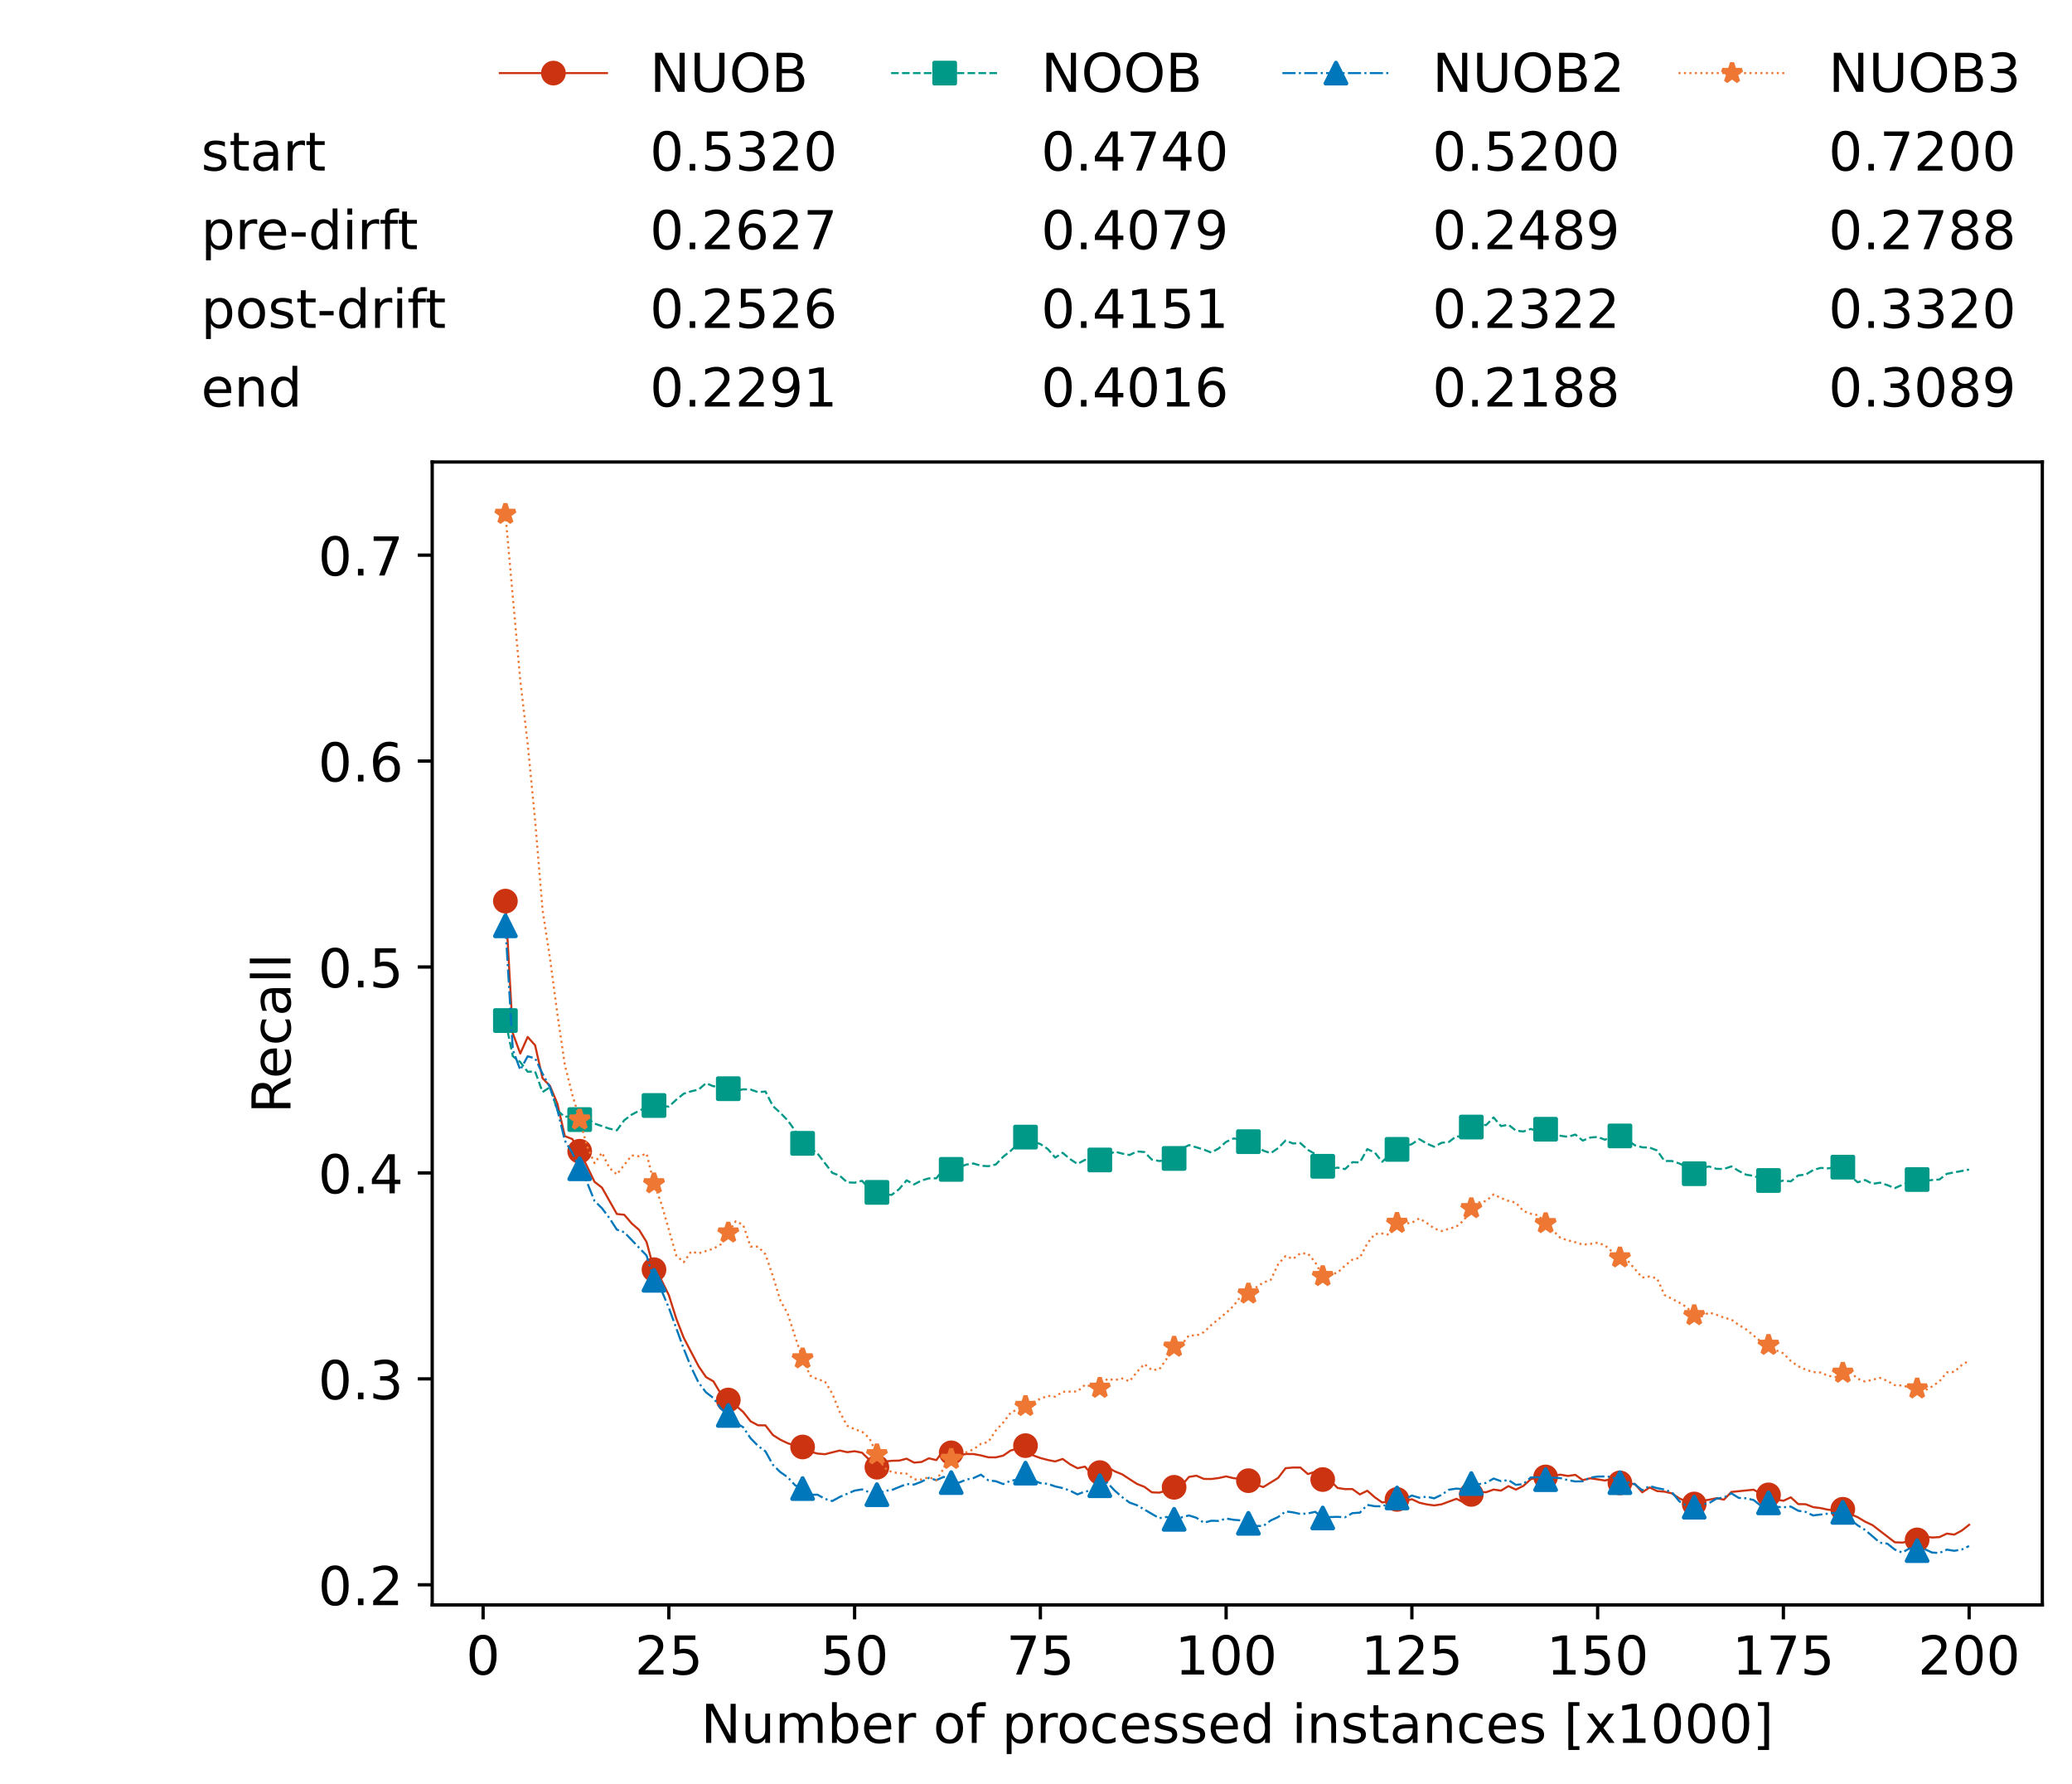<?xml version="1.0" encoding="utf-8" standalone="no"?>
<!DOCTYPE svg PUBLIC "-//W3C//DTD SVG 1.1//EN"
  "http://www.w3.org/Graphics/SVG/1.1/DTD/svg11.dtd">
<!-- Created with matplotlib (https://matplotlib.org/) -->
<svg height="432.615pt" version="1.1" viewBox="0 0 502.65 432.615" width="502.65pt" xmlns="http://www.w3.org/2000/svg" xmlns:xlink="http://www.w3.org/1999/xlink">
 <defs>
  <style type="text/css">*{stroke-linecap:butt;stroke-linejoin:round;}</style>
 </defs>
 <g id="figure_1">
  <g id="patch_1">
   <path d="M 0 432.615 
L 502.65 432.615 
L 502.65 0 
L 0 0 
z
" style="fill:#ffffff;"/>
  </g>
  <g id="axes_1">
   <g id="patch_2">
    <path d="M 104.85 389.252 
L 495.45 389.252 
L 495.45 112.052 
L 104.85 112.052 
z
" style="fill:#ffffff;"/>
   </g>
   <g id="matplotlib.axis_1">
    <g id="xtick_1">
     <g id="line2d_1">
      <defs>
       <path d="M 0 0 
L 0 3.5 
" id="m72e740dc6d" style="stroke:#000000;stroke-width:0.8;"/>
      </defs>
      <g>
       <use style="stroke:#000000;stroke-width:0.8;" x="117.197" xlink:href="#m72e740dc6d" y="389.252"/>
      </g>
     </g>
     <g id="text_1">
      <!-- 0 -->
      <g transform="translate(113.061 406.13)scale(0.13 -0.13)">
       <defs>
        <path d="M 31.781 66.406 
Q 24.172 66.406 20.328 58.906 
Q 16.5 51.422 16.5 36.375 
Q 16.5 21.391 20.328 13.891 
Q 24.172 6.391 31.781 6.391 
Q 39.453 6.391 43.281 13.891 
Q 47.125 21.391 47.125 36.375 
Q 47.125 51.422 43.281 58.906 
Q 39.453 66.406 31.781 66.406 
z
M 31.781 74.219 
Q 44.047 74.219 50.516 64.516 
Q 56.984 54.828 56.984 36.375 
Q 56.984 17.969 50.516 8.266 
Q 44.047 -1.422 31.781 -1.422 
Q 19.531 -1.422 13.062 8.266 
Q 6.594 17.969 6.594 36.375 
Q 6.594 54.828 13.062 64.516 
Q 19.531 74.219 31.781 74.219 
z
" id="DejaVuSans-48"/>
       </defs>
       <use xlink:href="#DejaVuSans-48"/>
      </g>
     </g>
    </g>
    <g id="xtick_2">
     <g id="line2d_2">
      <g>
       <use style="stroke:#000000;stroke-width:0.8;" x="162.259" xlink:href="#m72e740dc6d" y="389.252"/>
      </g>
     </g>
     <g id="text_2">
      <!-- 25 -->
      <g transform="translate(153.988 406.13)scale(0.13 -0.13)">
       <defs>
        <path d="M 19.188 8.297 
L 53.609 8.297 
L 53.609 0 
L 7.328 0 
L 7.328 8.297 
Q 12.938 14.109 22.625 23.891 
Q 32.328 33.688 34.812 36.531 
Q 39.547 41.844 41.422 45.531 
Q 43.312 49.219 43.312 52.781 
Q 43.312 58.594 39.234 62.25 
Q 35.156 65.922 28.609 65.922 
Q 23.969 65.922 18.812 64.312 
Q 13.672 62.703 7.812 59.422 
L 7.812 69.391 
Q 13.766 71.781 18.938 73 
Q 24.125 74.219 28.422 74.219 
Q 39.75 74.219 46.484 68.547 
Q 53.219 62.891 53.219 53.422 
Q 53.219 48.922 51.531 44.891 
Q 49.859 40.875 45.406 35.406 
Q 44.188 33.984 37.641 27.219 
Q 31.109 20.453 19.188 8.297 
z
" id="DejaVuSans-50"/>
        <path d="M 10.797 72.906 
L 49.516 72.906 
L 49.516 64.594 
L 19.828 64.594 
L 19.828 46.734 
Q 21.969 47.469 24.109 47.828 
Q 26.266 48.188 28.422 48.188 
Q 40.625 48.188 47.75 41.5 
Q 54.891 34.812 54.891 23.391 
Q 54.891 11.625 47.562 5.094 
Q 40.234 -1.422 26.906 -1.422 
Q 22.312 -1.422 17.547 -0.641 
Q 12.797 0.141 7.719 1.703 
L 7.719 11.625 
Q 12.109 9.234 16.797 8.062 
Q 21.484 6.891 26.703 6.891 
Q 35.156 6.891 40.078 11.328 
Q 45.016 15.766 45.016 23.391 
Q 45.016 31 40.078 35.438 
Q 35.156 39.891 26.703 39.891 
Q 22.75 39.891 18.812 39.016 
Q 14.891 38.141 10.797 36.281 
z
" id="DejaVuSans-53"/>
       </defs>
       <use xlink:href="#DejaVuSans-50"/>
       <use x="63.623" xlink:href="#DejaVuSans-53"/>
      </g>
     </g>
    </g>
    <g id="xtick_3">
     <g id="line2d_3">
      <g>
       <use style="stroke:#000000;stroke-width:0.8;" x="207.322" xlink:href="#m72e740dc6d" y="389.252"/>
      </g>
     </g>
     <g id="text_3">
      <!-- 50 -->
      <g transform="translate(199.05 406.13)scale(0.13 -0.13)">
       <use xlink:href="#DejaVuSans-53"/>
       <use x="63.623" xlink:href="#DejaVuSans-48"/>
      </g>
     </g>
    </g>
    <g id="xtick_4">
     <g id="line2d_4">
      <g>
       <use style="stroke:#000000;stroke-width:0.8;" x="252.384" xlink:href="#m72e740dc6d" y="389.252"/>
      </g>
     </g>
     <g id="text_4">
      <!-- 75 -->
      <g transform="translate(244.113 406.13)scale(0.13 -0.13)">
       <defs>
        <path d="M 8.203 72.906 
L 55.078 72.906 
L 55.078 68.703 
L 28.609 0 
L 18.312 0 
L 43.219 64.594 
L 8.203 64.594 
z
" id="DejaVuSans-55"/>
       </defs>
       <use xlink:href="#DejaVuSans-55"/>
       <use x="63.623" xlink:href="#DejaVuSans-53"/>
      </g>
     </g>
    </g>
    <g id="xtick_5">
     <g id="line2d_5">
      <g>
       <use style="stroke:#000000;stroke-width:0.8;" x="297.446" xlink:href="#m72e740dc6d" y="389.252"/>
      </g>
     </g>
     <g id="text_5">
      <!-- 100 -->
      <g transform="translate(285.039 406.13)scale(0.13 -0.13)">
       <defs>
        <path d="M 12.406 8.297 
L 28.516 8.297 
L 28.516 63.922 
L 10.984 60.406 
L 10.984 69.391 
L 28.422 72.906 
L 38.281 72.906 
L 38.281 8.297 
L 54.391 8.297 
L 54.391 0 
L 12.406 0 
z
" id="DejaVuSans-49"/>
       </defs>
       <use xlink:href="#DejaVuSans-49"/>
       <use x="63.623" xlink:href="#DejaVuSans-48"/>
       <use x="127.246" xlink:href="#DejaVuSans-48"/>
      </g>
     </g>
    </g>
    <g id="xtick_6">
     <g id="line2d_6">
      <g>
       <use style="stroke:#000000;stroke-width:0.8;" x="342.509" xlink:href="#m72e740dc6d" y="389.252"/>
      </g>
     </g>
     <g id="text_6">
      <!-- 125 -->
      <g transform="translate(330.102 406.13)scale(0.13 -0.13)">
       <use xlink:href="#DejaVuSans-49"/>
       <use x="63.623" xlink:href="#DejaVuSans-50"/>
       <use x="127.246" xlink:href="#DejaVuSans-53"/>
      </g>
     </g>
    </g>
    <g id="xtick_7">
     <g id="line2d_7">
      <g>
       <use style="stroke:#000000;stroke-width:0.8;" x="387.571" xlink:href="#m72e740dc6d" y="389.252"/>
      </g>
     </g>
     <g id="text_7">
      <!-- 150 -->
      <g transform="translate(375.164 406.13)scale(0.13 -0.13)">
       <use xlink:href="#DejaVuSans-49"/>
       <use x="63.623" xlink:href="#DejaVuSans-53"/>
       <use x="127.246" xlink:href="#DejaVuSans-48"/>
      </g>
     </g>
    </g>
    <g id="xtick_8">
     <g id="line2d_8">
      <g>
       <use style="stroke:#000000;stroke-width:0.8;" x="432.633" xlink:href="#m72e740dc6d" y="389.252"/>
      </g>
     </g>
     <g id="text_8">
      <!-- 175 -->
      <g transform="translate(420.226 406.13)scale(0.13 -0.13)">
       <use xlink:href="#DejaVuSans-49"/>
       <use x="63.623" xlink:href="#DejaVuSans-55"/>
       <use x="127.246" xlink:href="#DejaVuSans-53"/>
      </g>
     </g>
    </g>
    <g id="xtick_9">
     <g id="line2d_9">
      <g>
       <use style="stroke:#000000;stroke-width:0.8;" x="477.695" xlink:href="#m72e740dc6d" y="389.252"/>
      </g>
     </g>
     <g id="text_9">
      <!-- 200 -->
      <g transform="translate(465.289 406.13)scale(0.13 -0.13)">
       <use xlink:href="#DejaVuSans-50"/>
       <use x="63.623" xlink:href="#DejaVuSans-48"/>
       <use x="127.246" xlink:href="#DejaVuSans-48"/>
      </g>
     </g>
    </g>
    <g id="text_10">
     <!-- Number of processed instances [x1000] -->
     <g transform="translate(170.025 422.711)scale(0.13 -0.13)">
      <defs>
       <path d="M 9.812 72.906 
L 23.094 72.906 
L 55.422 11.922 
L 55.422 72.906 
L 64.984 72.906 
L 64.984 0 
L 51.703 0 
L 19.391 60.984 
L 19.391 0 
L 9.812 0 
z
" id="DejaVuSans-78"/>
       <path d="M 8.5 21.578 
L 8.5 54.688 
L 17.484 54.688 
L 17.484 21.922 
Q 17.484 14.156 20.5 10.266 
Q 23.531 6.391 29.594 6.391 
Q 36.859 6.391 41.078 11.031 
Q 45.312 15.672 45.312 23.688 
L 45.312 54.688 
L 54.297 54.688 
L 54.297 0 
L 45.312 0 
L 45.312 8.406 
Q 42.047 3.422 37.719 1 
Q 33.406 -1.422 27.688 -1.422 
Q 18.266 -1.422 13.375 4.438 
Q 8.5 10.297 8.5 21.578 
z
M 31.109 56 
z
" id="DejaVuSans-117"/>
       <path d="M 52 44.188 
Q 55.375 50.25 60.062 53.125 
Q 64.75 56 71.094 56 
Q 79.641 56 84.281 50.016 
Q 88.922 44.047 88.922 33.016 
L 88.922 0 
L 79.891 0 
L 79.891 32.719 
Q 79.891 40.578 77.094 44.375 
Q 74.312 48.188 68.609 48.188 
Q 61.625 48.188 57.562 43.547 
Q 53.516 38.922 53.516 30.906 
L 53.516 0 
L 44.484 0 
L 44.484 32.719 
Q 44.484 40.625 41.703 44.406 
Q 38.922 48.188 33.109 48.188 
Q 26.219 48.188 22.156 43.531 
Q 18.109 38.875 18.109 30.906 
L 18.109 0 
L 9.078 0 
L 9.078 54.688 
L 18.109 54.688 
L 18.109 46.188 
Q 21.188 51.219 25.484 53.609 
Q 29.781 56 35.688 56 
Q 41.656 56 45.828 52.969 
Q 50 49.953 52 44.188 
z
" id="DejaVuSans-109"/>
       <path d="M 48.688 27.297 
Q 48.688 37.203 44.609 42.844 
Q 40.531 48.484 33.406 48.484 
Q 26.266 48.484 22.188 42.844 
Q 18.109 37.203 18.109 27.297 
Q 18.109 17.391 22.188 11.75 
Q 26.266 6.109 33.406 6.109 
Q 40.531 6.109 44.609 11.75 
Q 48.688 17.391 48.688 27.297 
z
M 18.109 46.391 
Q 20.953 51.266 25.266 53.625 
Q 29.594 56 35.594 56 
Q 45.562 56 51.781 48.094 
Q 58.016 40.188 58.016 27.297 
Q 58.016 14.406 51.781 6.484 
Q 45.562 -1.422 35.594 -1.422 
Q 29.594 -1.422 25.266 0.953 
Q 20.953 3.328 18.109 8.203 
L 18.109 0 
L 9.078 0 
L 9.078 75.984 
L 18.109 75.984 
z
" id="DejaVuSans-98"/>
       <path d="M 56.203 29.594 
L 56.203 25.203 
L 14.891 25.203 
Q 15.484 15.922 20.484 11.062 
Q 25.484 6.203 34.422 6.203 
Q 39.594 6.203 44.453 7.469 
Q 49.312 8.734 54.109 11.281 
L 54.109 2.781 
Q 49.266 0.734 44.188 -0.344 
Q 39.109 -1.422 33.891 -1.422 
Q 20.797 -1.422 13.156 6.188 
Q 5.516 13.812 5.516 26.812 
Q 5.516 40.234 12.766 48.109 
Q 20.016 56 32.328 56 
Q 43.359 56 49.781 48.891 
Q 56.203 41.797 56.203 29.594 
z
M 47.219 32.234 
Q 47.125 39.594 43.094 43.984 
Q 39.062 48.391 32.422 48.391 
Q 24.906 48.391 20.391 44.141 
Q 15.875 39.891 15.188 32.172 
z
" id="DejaVuSans-101"/>
       <path d="M 41.109 46.297 
Q 39.594 47.172 37.812 47.578 
Q 36.031 48 33.891 48 
Q 26.266 48 22.188 43.047 
Q 18.109 38.094 18.109 28.812 
L 18.109 0 
L 9.078 0 
L 9.078 54.688 
L 18.109 54.688 
L 18.109 46.188 
Q 20.953 51.172 25.484 53.578 
Q 30.031 56 36.531 56 
Q 37.453 56 38.578 55.875 
Q 39.703 55.766 41.062 55.516 
z
" id="DejaVuSans-114"/>
       <path id="DejaVuSans-32"/>
       <path d="M 30.609 48.391 
Q 23.391 48.391 19.188 42.75 
Q 14.984 37.109 14.984 27.297 
Q 14.984 17.484 19.156 11.844 
Q 23.344 6.203 30.609 6.203 
Q 37.797 6.203 41.984 11.859 
Q 46.188 17.531 46.188 27.297 
Q 46.188 37.016 41.984 42.703 
Q 37.797 48.391 30.609 48.391 
z
M 30.609 56 
Q 42.328 56 49.016 48.375 
Q 55.719 40.766 55.719 27.297 
Q 55.719 13.875 49.016 6.219 
Q 42.328 -1.422 30.609 -1.422 
Q 18.844 -1.422 12.172 6.219 
Q 5.516 13.875 5.516 27.297 
Q 5.516 40.766 12.172 48.375 
Q 18.844 56 30.609 56 
z
" id="DejaVuSans-111"/>
       <path d="M 37.109 75.984 
L 37.109 68.5 
L 28.516 68.5 
Q 23.688 68.5 21.797 66.547 
Q 19.922 64.594 19.922 59.516 
L 19.922 54.688 
L 34.719 54.688 
L 34.719 47.703 
L 19.922 47.703 
L 19.922 0 
L 10.891 0 
L 10.891 47.703 
L 2.297 47.703 
L 2.297 54.688 
L 10.891 54.688 
L 10.891 58.5 
Q 10.891 67.625 15.141 71.797 
Q 19.391 75.984 28.609 75.984 
z
" id="DejaVuSans-102"/>
       <path d="M 18.109 8.203 
L 18.109 -20.797 
L 9.078 -20.797 
L 9.078 54.688 
L 18.109 54.688 
L 18.109 46.391 
Q 20.953 51.266 25.266 53.625 
Q 29.594 56 35.594 56 
Q 45.562 56 51.781 48.094 
Q 58.016 40.188 58.016 27.297 
Q 58.016 14.406 51.781 6.484 
Q 45.562 -1.422 35.594 -1.422 
Q 29.594 -1.422 25.266 0.953 
Q 20.953 3.328 18.109 8.203 
z
M 48.688 27.297 
Q 48.688 37.203 44.609 42.844 
Q 40.531 48.484 33.406 48.484 
Q 26.266 48.484 22.188 42.844 
Q 18.109 37.203 18.109 27.297 
Q 18.109 17.391 22.188 11.75 
Q 26.266 6.109 33.406 6.109 
Q 40.531 6.109 44.609 11.75 
Q 48.688 17.391 48.688 27.297 
z
" id="DejaVuSans-112"/>
       <path d="M 48.781 52.594 
L 48.781 44.188 
Q 44.969 46.297 41.141 47.344 
Q 37.312 48.391 33.406 48.391 
Q 24.656 48.391 19.812 42.844 
Q 14.984 37.312 14.984 27.297 
Q 14.984 17.281 19.812 11.734 
Q 24.656 6.203 33.406 6.203 
Q 37.312 6.203 41.141 7.25 
Q 44.969 8.297 48.781 10.406 
L 48.781 2.094 
Q 45.016 0.344 40.984 -0.531 
Q 36.969 -1.422 32.422 -1.422 
Q 20.062 -1.422 12.781 6.344 
Q 5.516 14.109 5.516 27.297 
Q 5.516 40.672 12.859 48.328 
Q 20.219 56 33.016 56 
Q 37.156 56 41.109 55.141 
Q 45.062 54.297 48.781 52.594 
z
" id="DejaVuSans-99"/>
       <path d="M 44.281 53.078 
L 44.281 44.578 
Q 40.484 46.531 36.375 47.5 
Q 32.281 48.484 27.875 48.484 
Q 21.188 48.484 17.844 46.438 
Q 14.5 44.391 14.5 40.281 
Q 14.5 37.156 16.891 35.375 
Q 19.281 33.594 26.516 31.984 
L 29.594 31.297 
Q 39.156 29.25 43.188 25.516 
Q 47.219 21.781 47.219 15.094 
Q 47.219 7.469 41.188 3.016 
Q 35.156 -1.422 24.609 -1.422 
Q 20.219 -1.422 15.453 -0.562 
Q 10.688 0.297 5.422 2 
L 5.422 11.281 
Q 10.406 8.688 15.234 7.391 
Q 20.062 6.109 24.812 6.109 
Q 31.156 6.109 34.562 8.281 
Q 37.984 10.453 37.984 14.406 
Q 37.984 18.062 35.516 20.016 
Q 33.062 21.969 24.703 23.781 
L 21.578 24.516 
Q 13.234 26.266 9.516 29.906 
Q 5.812 33.547 5.812 39.891 
Q 5.812 47.609 11.281 51.797 
Q 16.75 56 26.812 56 
Q 31.781 56 36.172 55.266 
Q 40.578 54.547 44.281 53.078 
z
" id="DejaVuSans-115"/>
       <path d="M 45.406 46.391 
L 45.406 75.984 
L 54.391 75.984 
L 54.391 0 
L 45.406 0 
L 45.406 8.203 
Q 42.578 3.328 38.25 0.953 
Q 33.938 -1.422 27.875 -1.422 
Q 17.969 -1.422 11.734 6.484 
Q 5.516 14.406 5.516 27.297 
Q 5.516 40.188 11.734 48.094 
Q 17.969 56 27.875 56 
Q 33.938 56 38.25 53.625 
Q 42.578 51.266 45.406 46.391 
z
M 14.797 27.297 
Q 14.797 17.391 18.875 11.75 
Q 22.953 6.109 30.078 6.109 
Q 37.203 6.109 41.297 11.75 
Q 45.406 17.391 45.406 27.297 
Q 45.406 37.203 41.297 42.844 
Q 37.203 48.484 30.078 48.484 
Q 22.953 48.484 18.875 42.844 
Q 14.797 37.203 14.797 27.297 
z
" id="DejaVuSans-100"/>
       <path d="M 9.422 54.688 
L 18.406 54.688 
L 18.406 0 
L 9.422 0 
z
M 9.422 75.984 
L 18.406 75.984 
L 18.406 64.594 
L 9.422 64.594 
z
" id="DejaVuSans-105"/>
       <path d="M 54.891 33.016 
L 54.891 0 
L 45.906 0 
L 45.906 32.719 
Q 45.906 40.484 42.875 44.328 
Q 39.844 48.188 33.797 48.188 
Q 26.516 48.188 22.312 43.547 
Q 18.109 38.922 18.109 30.906 
L 18.109 0 
L 9.078 0 
L 9.078 54.688 
L 18.109 54.688 
L 18.109 46.188 
Q 21.344 51.125 25.703 53.562 
Q 30.078 56 35.797 56 
Q 45.219 56 50.047 50.172 
Q 54.891 44.344 54.891 33.016 
z
" id="DejaVuSans-110"/>
       <path d="M 18.312 70.219 
L 18.312 54.688 
L 36.812 54.688 
L 36.812 47.703 
L 18.312 47.703 
L 18.312 18.016 
Q 18.312 11.328 20.141 9.422 
Q 21.969 7.516 27.594 7.516 
L 36.812 7.516 
L 36.812 0 
L 27.594 0 
Q 17.188 0 13.234 3.875 
Q 9.281 7.766 9.281 18.016 
L 9.281 47.703 
L 2.688 47.703 
L 2.688 54.688 
L 9.281 54.688 
L 9.281 70.219 
z
" id="DejaVuSans-116"/>
       <path d="M 34.281 27.484 
Q 23.391 27.484 19.188 25 
Q 14.984 22.516 14.984 16.5 
Q 14.984 11.719 18.141 8.906 
Q 21.297 6.109 26.703 6.109 
Q 34.188 6.109 38.703 11.406 
Q 43.219 16.703 43.219 25.484 
L 43.219 27.484 
z
M 52.203 31.203 
L 52.203 0 
L 43.219 0 
L 43.219 8.297 
Q 40.141 3.328 35.547 0.953 
Q 30.953 -1.422 24.312 -1.422 
Q 15.922 -1.422 10.953 3.297 
Q 6 8.016 6 15.922 
Q 6 25.141 12.172 29.828 
Q 18.359 34.516 30.609 34.516 
L 43.219 34.516 
L 43.219 35.406 
Q 43.219 41.609 39.141 45 
Q 35.062 48.391 27.688 48.391 
Q 23 48.391 18.547 47.266 
Q 14.109 46.141 10.016 43.891 
L 10.016 52.203 
Q 14.938 54.109 19.578 55.047 
Q 24.219 56 28.609 56 
Q 40.484 56 46.344 49.844 
Q 52.203 43.703 52.203 31.203 
z
" id="DejaVuSans-97"/>
       <path d="M 8.594 75.984 
L 29.297 75.984 
L 29.297 69 
L 17.578 69 
L 17.578 -6.203 
L 29.297 -6.203 
L 29.297 -13.188 
L 8.594 -13.188 
z
" id="DejaVuSans-91"/>
       <path d="M 54.891 54.688 
L 35.109 28.078 
L 55.906 0 
L 45.312 0 
L 29.391 21.484 
L 13.484 0 
L 2.875 0 
L 24.125 28.609 
L 4.688 54.688 
L 15.281 54.688 
L 29.781 35.203 
L 44.281 54.688 
z
" id="DejaVuSans-120"/>
       <path d="M 30.422 75.984 
L 30.422 -13.188 
L 9.719 -13.188 
L 9.719 -6.203 
L 21.391 -6.203 
L 21.391 69 
L 9.719 69 
L 9.719 75.984 
z
" id="DejaVuSans-93"/>
      </defs>
      <use xlink:href="#DejaVuSans-78"/>
      <use x="74.805" xlink:href="#DejaVuSans-117"/>
      <use x="138.184" xlink:href="#DejaVuSans-109"/>
      <use x="235.596" xlink:href="#DejaVuSans-98"/>
      <use x="299.072" xlink:href="#DejaVuSans-101"/>
      <use x="360.596" xlink:href="#DejaVuSans-114"/>
      <use x="401.709" xlink:href="#DejaVuSans-32"/>
      <use x="433.496" xlink:href="#DejaVuSans-111"/>
      <use x="494.678" xlink:href="#DejaVuSans-102"/>
      <use x="529.883" xlink:href="#DejaVuSans-32"/>
      <use x="561.67" xlink:href="#DejaVuSans-112"/>
      <use x="625.146" xlink:href="#DejaVuSans-114"/>
      <use x="664.01" xlink:href="#DejaVuSans-111"/>
      <use x="725.191" xlink:href="#DejaVuSans-99"/>
      <use x="780.172" xlink:href="#DejaVuSans-101"/>
      <use x="841.695" xlink:href="#DejaVuSans-115"/>
      <use x="893.795" xlink:href="#DejaVuSans-115"/>
      <use x="945.895" xlink:href="#DejaVuSans-101"/>
      <use x="1007.418" xlink:href="#DejaVuSans-100"/>
      <use x="1070.895" xlink:href="#DejaVuSans-32"/>
      <use x="1102.682" xlink:href="#DejaVuSans-105"/>
      <use x="1130.465" xlink:href="#DejaVuSans-110"/>
      <use x="1193.844" xlink:href="#DejaVuSans-115"/>
      <use x="1245.943" xlink:href="#DejaVuSans-116"/>
      <use x="1285.152" xlink:href="#DejaVuSans-97"/>
      <use x="1346.432" xlink:href="#DejaVuSans-110"/>
      <use x="1409.811" xlink:href="#DejaVuSans-99"/>
      <use x="1464.791" xlink:href="#DejaVuSans-101"/>
      <use x="1526.314" xlink:href="#DejaVuSans-115"/>
      <use x="1578.414" xlink:href="#DejaVuSans-32"/>
      <use x="1610.201" xlink:href="#DejaVuSans-91"/>
      <use x="1649.215" xlink:href="#DejaVuSans-120"/>
      <use x="1708.395" xlink:href="#DejaVuSans-49"/>
      <use x="1772.018" xlink:href="#DejaVuSans-48"/>
      <use x="1835.641" xlink:href="#DejaVuSans-48"/>
      <use x="1899.264" xlink:href="#DejaVuSans-48"/>
      <use x="1962.887" xlink:href="#DejaVuSans-93"/>
     </g>
    </g>
   </g>
   <g id="matplotlib.axis_2">
    <g id="ytick_1">
     <g id="line2d_10">
      <defs>
       <path d="M 0 0 
L -3.5 0 
" id="md1b0fac6ac" style="stroke:#000000;stroke-width:0.8;"/>
      </defs>
      <g>
       <use style="stroke:#000000;stroke-width:0.8;" x="104.85" xlink:href="#md1b0fac6ac" y="384.365"/>
      </g>
     </g>
     <g id="text_11">
      <!-- 0.2 -->
      <g transform="translate(77.176 389.304)scale(0.13 -0.13)">
       <defs>
        <path d="M 10.688 12.406 
L 21 12.406 
L 21 0 
L 10.688 0 
z
" id="DejaVuSans-46"/>
       </defs>
       <use xlink:href="#DejaVuSans-48"/>
       <use x="63.623" xlink:href="#DejaVuSans-46"/>
       <use x="95.41" xlink:href="#DejaVuSans-50"/>
      </g>
     </g>
    </g>
    <g id="ytick_2">
     <g id="line2d_11">
      <g>
       <use style="stroke:#000000;stroke-width:0.8;" x="104.85" xlink:href="#md1b0fac6ac" y="334.421"/>
      </g>
     </g>
     <g id="text_12">
      <!-- 0.3 -->
      <g transform="translate(77.176 339.36)scale(0.13 -0.13)">
       <defs>
        <path d="M 40.578 39.312 
Q 47.656 37.797 51.625 33 
Q 55.609 28.219 55.609 21.188 
Q 55.609 10.406 48.188 4.484 
Q 40.766 -1.422 27.094 -1.422 
Q 22.516 -1.422 17.656 -0.516 
Q 12.797 0.391 7.625 2.203 
L 7.625 11.719 
Q 11.719 9.328 16.594 8.109 
Q 21.484 6.891 26.812 6.891 
Q 36.078 6.891 40.938 10.547 
Q 45.797 14.203 45.797 21.188 
Q 45.797 27.641 41.281 31.266 
Q 36.766 34.906 28.719 34.906 
L 20.219 34.906 
L 20.219 43.016 
L 29.109 43.016 
Q 36.375 43.016 40.234 45.922 
Q 44.094 48.828 44.094 54.297 
Q 44.094 59.906 40.109 62.906 
Q 36.141 65.922 28.719 65.922 
Q 24.656 65.922 20.016 65.031 
Q 15.375 64.156 9.812 62.312 
L 9.812 71.094 
Q 15.438 72.656 20.344 73.438 
Q 25.25 74.219 29.594 74.219 
Q 40.828 74.219 47.359 69.109 
Q 53.906 64.016 53.906 55.328 
Q 53.906 49.266 50.438 45.094 
Q 46.969 40.922 40.578 39.312 
z
" id="DejaVuSans-51"/>
       </defs>
       <use xlink:href="#DejaVuSans-48"/>
       <use x="63.623" xlink:href="#DejaVuSans-46"/>
       <use x="95.41" xlink:href="#DejaVuSans-51"/>
      </g>
     </g>
    </g>
    <g id="ytick_3">
     <g id="line2d_12">
      <g>
       <use style="stroke:#000000;stroke-width:0.8;" x="104.85" xlink:href="#md1b0fac6ac" y="284.476"/>
      </g>
     </g>
     <g id="text_13">
      <!-- 0.4 -->
      <g transform="translate(77.176 289.415)scale(0.13 -0.13)">
       <defs>
        <path d="M 37.797 64.312 
L 12.891 25.391 
L 37.797 25.391 
z
M 35.203 72.906 
L 47.609 72.906 
L 47.609 25.391 
L 58.016 25.391 
L 58.016 17.188 
L 47.609 17.188 
L 47.609 0 
L 37.797 0 
L 37.797 17.188 
L 4.891 17.188 
L 4.891 26.703 
z
" id="DejaVuSans-52"/>
       </defs>
       <use xlink:href="#DejaVuSans-48"/>
       <use x="63.623" xlink:href="#DejaVuSans-46"/>
       <use x="95.41" xlink:href="#DejaVuSans-52"/>
      </g>
     </g>
    </g>
    <g id="ytick_4">
     <g id="line2d_13">
      <g>
       <use style="stroke:#000000;stroke-width:0.8;" x="104.85" xlink:href="#md1b0fac6ac" y="234.531"/>
      </g>
     </g>
     <g id="text_14">
      <!-- 0.5 -->
      <g transform="translate(77.176 239.47)scale(0.13 -0.13)">
       <use xlink:href="#DejaVuSans-48"/>
       <use x="63.623" xlink:href="#DejaVuSans-46"/>
       <use x="95.41" xlink:href="#DejaVuSans-53"/>
      </g>
     </g>
    </g>
    <g id="ytick_5">
     <g id="line2d_14">
      <g>
       <use style="stroke:#000000;stroke-width:0.8;" x="104.85" xlink:href="#md1b0fac6ac" y="184.586"/>
      </g>
     </g>
     <g id="text_15">
      <!-- 0.6 -->
      <g transform="translate(77.176 189.525)scale(0.13 -0.13)">
       <defs>
        <path d="M 33.016 40.375 
Q 26.375 40.375 22.484 35.828 
Q 18.609 31.297 18.609 23.391 
Q 18.609 15.531 22.484 10.953 
Q 26.375 6.391 33.016 6.391 
Q 39.656 6.391 43.531 10.953 
Q 47.406 15.531 47.406 23.391 
Q 47.406 31.297 43.531 35.828 
Q 39.656 40.375 33.016 40.375 
z
M 52.594 71.297 
L 52.594 62.312 
Q 48.875 64.062 45.094 64.984 
Q 41.312 65.922 37.594 65.922 
Q 27.828 65.922 22.672 59.328 
Q 17.531 52.734 16.797 39.406 
Q 19.672 43.656 24.016 45.922 
Q 28.375 48.188 33.594 48.188 
Q 44.578 48.188 50.953 41.516 
Q 57.328 34.859 57.328 23.391 
Q 57.328 12.156 50.688 5.359 
Q 44.047 -1.422 33.016 -1.422 
Q 20.359 -1.422 13.672 8.266 
Q 6.984 17.969 6.984 36.375 
Q 6.984 53.656 15.188 63.938 
Q 23.391 74.219 37.203 74.219 
Q 40.922 74.219 44.703 73.484 
Q 48.484 72.75 52.594 71.297 
z
" id="DejaVuSans-54"/>
       </defs>
       <use xlink:href="#DejaVuSans-48"/>
       <use x="63.623" xlink:href="#DejaVuSans-46"/>
       <use x="95.41" xlink:href="#DejaVuSans-54"/>
      </g>
     </g>
    </g>
    <g id="ytick_6">
     <g id="line2d_15">
      <g>
       <use style="stroke:#000000;stroke-width:0.8;" x="104.85" xlink:href="#md1b0fac6ac" y="134.641"/>
      </g>
     </g>
     <g id="text_16">
      <!-- 0.7 -->
      <g transform="translate(77.176 139.58)scale(0.13 -0.13)">
       <use xlink:href="#DejaVuSans-48"/>
       <use x="63.623" xlink:href="#DejaVuSans-46"/>
       <use x="95.41" xlink:href="#DejaVuSans-55"/>
      </g>
     </g>
    </g>
    <g id="text_17">
     <!-- Recall -->
     <g transform="translate(70.472 270.044)rotate(-90)scale(0.13 -0.13)">
      <defs>
       <path d="M 44.391 34.188 
Q 47.562 33.109 50.562 29.594 
Q 53.562 26.078 56.594 19.922 
L 66.609 0 
L 56 0 
L 46.688 18.703 
Q 43.062 26.031 39.672 28.422 
Q 36.281 30.812 30.422 30.812 
L 19.672 30.812 
L 19.672 0 
L 9.812 0 
L 9.812 72.906 
L 32.078 72.906 
Q 44.578 72.906 50.734 67.672 
Q 56.891 62.453 56.891 51.906 
Q 56.891 45.016 53.688 40.469 
Q 50.484 35.938 44.391 34.188 
z
M 19.672 64.797 
L 19.672 38.922 
L 32.078 38.922 
Q 39.203 38.922 42.844 42.219 
Q 46.484 45.516 46.484 51.906 
Q 46.484 58.297 42.844 61.547 
Q 39.203 64.797 32.078 64.797 
z
" id="DejaVuSans-82"/>
       <path d="M 9.422 75.984 
L 18.406 75.984 
L 18.406 0 
L 9.422 0 
z
" id="DejaVuSans-108"/>
      </defs>
      <use xlink:href="#DejaVuSans-82"/>
      <use x="64.982" xlink:href="#DejaVuSans-101"/>
      <use x="126.506" xlink:href="#DejaVuSans-99"/>
      <use x="181.486" xlink:href="#DejaVuSans-97"/>
      <use x="242.766" xlink:href="#DejaVuSans-108"/>
      <use x="270.549" xlink:href="#DejaVuSans-108"/>
     </g>
    </g>
   </g>
   <g id="line2d_16"/>
   <g id="line2d_17"/>
   <g id="line2d_18"/>
   <g id="line2d_19"/>
   <g id="line2d_20"/>
   <g id="line2d_21">
    <path clip-path="url(#pe0ad524308)" d="M 122.605 218.548 
L 124.407 250.618 
L 126.21 255.518 
L 128.012 251.5 
L 129.815 253.525 
L 131.617 261.518 
L 133.419 263.362 
L 135.222 267.71 
L 137.024 275.556 
L 138.827 276.25 
L 140.629 279.212 
L 144.234 286.645 
L 146.037 288.043 
L 149.642 294.432 
L 151.444 294.627 
L 153.247 296.729 
L 155.049 298.298 
L 156.852 301.228 
L 158.654 307.939 
L 160.457 310.457 
L 162.259 314.137 
L 164.062 319.822 
L 165.864 324.463 
L 169.469 331.356 
L 171.272 333.989 
L 173.074 335.03 
L 174.877 338.055 
L 176.679 339.549 
L 178.482 340.875 
L 180.284 342.441 
L 182.087 344.719 
L 183.889 345.681 
L 185.692 345.704 
L 187.494 348.035 
L 189.297 349.177 
L 191.099 350.038 
L 192.902 350.613 
L 194.704 350.944 
L 196.507 352.055 
L 198.309 352.543 
L 200.112 352.695 
L 203.717 351.801 
L 205.519 352.202 
L 207.322 351.971 
L 209.124 352.333 
L 212.729 355.848 
L 214.532 354.494 
L 216.334 354.289 
L 218.137 354.247 
L 219.939 353.777 
L 221.742 354.735 
L 223.544 354.58 
L 225.347 353.689 
L 227.149 354.126 
L 228.952 351.68 
L 232.557 352.996 
L 234.359 352.64 
L 236.162 352.656 
L 237.964 352.986 
L 239.767 353.446 
L 241.569 353.465 
L 243.372 353.038 
L 245.174 351.797 
L 246.976 351.3 
L 248.779 350.616 
L 250.581 352.958 
L 252.384 353.618 
L 254.186 354.094 
L 255.989 354.451 
L 257.791 353.844 
L 259.594 355.149 
L 261.396 356.098 
L 263.199 355.697 
L 265.001 357.78 
L 266.804 357.154 
L 268.606 355.772 
L 270.409 356.848 
L 272.211 357.569 
L 275.816 359.897 
L 277.619 360.604 
L 279.421 361.942 
L 281.224 362.016 
L 283.026 361.513 
L 284.829 360.721 
L 286.631 360.295 
L 288.434 358.208 
L 290.236 357.902 
L 292.039 358.684 
L 293.841 358.707 
L 295.644 358.475 
L 297.446 358.072 
L 299.249 358.511 
L 301.051 358.662 
L 302.854 359.115 
L 304.656 360.052 
L 306.459 360.666 
L 310.064 358.447 
L 311.866 356.091 
L 313.669 355.927 
L 315.471 355.931 
L 317.274 357.504 
L 319.076 356.956 
L 320.879 358.84 
L 322.681 359.064 
L 324.484 360.879 
L 326.286 361.156 
L 328.089 361.155 
L 329.891 362.446 
L 331.694 361.548 
L 333.496 363.127 
L 335.299 364.398 
L 337.101 364.136 
L 338.904 363.657 
L 340.706 364.119 
L 342.509 363.607 
L 344.311 364.454 
L 346.114 364.864 
L 347.916 365.12 
L 349.719 364.848 
L 353.324 363.509 
L 355.126 364.406 
L 356.928 362.446 
L 358.731 361.871 
L 360.533 361.912 
L 362.336 361.267 
L 364.138 361.529 
L 365.941 360.43 
L 367.743 361.277 
L 369.546 360.382 
L 371.348 358.765 
L 373.151 358.317 
L 374.953 358.206 
L 376.756 357.865 
L 378.558 357.658 
L 380.361 357.971 
L 382.163 357.695 
L 383.966 358.984 
L 385.768 358.534 
L 389.373 359.071 
L 391.176 358.614 
L 392.978 359.651 
L 394.781 360.003 
L 396.583 359.883 
L 398.386 361.936 
L 400.188 360.757 
L 401.991 361.633 
L 403.793 361.78 
L 405.596 362.2 
L 407.398 363.415 
L 409.201 364.183 
L 411.003 364.768 
L 412.806 363.996 
L 414.608 363.735 
L 416.411 363.36 
L 418.213 363.71 
L 420.016 361.849 
L 425.423 361.303 
L 427.226 362.323 
L 429.028 362.556 
L 430.831 363.657 
L 432.633 363.993 
L 434.436 363.156 
L 436.238 364.798 
L 438.041 364.824 
L 439.843 365.53 
L 441.646 365.763 
L 443.448 366.149 
L 445.251 366.315 
L 447.053 366.049 
L 448.856 367.203 
L 450.658 367.976 
L 452.461 369.056 
L 454.263 369.903 
L 459.671 374.059 
L 461.473 374.131 
L 465.078 373.477 
L 466.881 372.605 
L 468.683 372.902 
L 470.485 372.801 
L 472.288 371.951 
L 474.09 372.194 
L 475.893 371.226 
L 477.695 369.815 
L 477.695 369.815 
" style="fill:none;stroke:#cc3311;stroke-linecap:square;stroke-width:0.5;"/>
    <defs>
     <path d="M 0 2.5 
C 0.663 2.5 1.299 2.237 1.768 1.768 
C 2.237 1.299 2.5 0.663 2.5 0 
C 2.5 -0.663 2.237 -1.299 1.768 -1.768 
C 1.299 -2.237 0.663 -2.5 0 -2.5 
C -0.663 -2.5 -1.299 -2.237 -1.768 -1.768 
C -2.237 -1.299 -2.5 -0.663 -2.5 0 
C -2.5 0.663 -2.237 1.299 -1.768 1.768 
C -1.299 2.237 -0.663 2.5 0 2.5 
z
" id="mf16cc45123" style="stroke:#cc3311;"/>
    </defs>
    <g clip-path="url(#pe0ad524308)">
     <use style="fill:#cc3311;stroke:#cc3311;" x="122.605" xlink:href="#mf16cc45123" y="218.548"/>
     <use style="fill:#cc3311;stroke:#cc3311;" x="140.629" xlink:href="#mf16cc45123" y="279.212"/>
     <use style="fill:#cc3311;stroke:#cc3311;" x="158.654" xlink:href="#mf16cc45123" y="307.939"/>
     <use style="fill:#cc3311;stroke:#cc3311;" x="176.679" xlink:href="#mf16cc45123" y="339.549"/>
     <use style="fill:#cc3311;stroke:#cc3311;" x="194.704" xlink:href="#mf16cc45123" y="350.944"/>
     <use style="fill:#cc3311;stroke:#cc3311;" x="212.729" xlink:href="#mf16cc45123" y="355.848"/>
     <use style="fill:#cc3311;stroke:#cc3311;" x="230.754" xlink:href="#mf16cc45123" y="352.357"/>
     <use style="fill:#cc3311;stroke:#cc3311;" x="248.779" xlink:href="#mf16cc45123" y="350.616"/>
     <use style="fill:#cc3311;stroke:#cc3311;" x="266.804" xlink:href="#mf16cc45123" y="357.154"/>
     <use style="fill:#cc3311;stroke:#cc3311;" x="284.829" xlink:href="#mf16cc45123" y="360.721"/>
     <use style="fill:#cc3311;stroke:#cc3311;" x="302.854" xlink:href="#mf16cc45123" y="359.115"/>
     <use style="fill:#cc3311;stroke:#cc3311;" x="320.879" xlink:href="#mf16cc45123" y="358.84"/>
     <use style="fill:#cc3311;stroke:#cc3311;" x="338.904" xlink:href="#mf16cc45123" y="363.657"/>
     <use style="fill:#cc3311;stroke:#cc3311;" x="356.928" xlink:href="#mf16cc45123" y="362.446"/>
     <use style="fill:#cc3311;stroke:#cc3311;" x="374.953" xlink:href="#mf16cc45123" y="358.206"/>
     <use style="fill:#cc3311;stroke:#cc3311;" x="392.978" xlink:href="#mf16cc45123" y="359.651"/>
     <use style="fill:#cc3311;stroke:#cc3311;" x="411.003" xlink:href="#mf16cc45123" y="364.768"/>
     <use style="fill:#cc3311;stroke:#cc3311;" x="429.028" xlink:href="#mf16cc45123" y="362.556"/>
     <use style="fill:#cc3311;stroke:#cc3311;" x="447.053" xlink:href="#mf16cc45123" y="366.049"/>
     <use style="fill:#cc3311;stroke:#cc3311;" x="465.078" xlink:href="#mf16cc45123" y="373.477"/>
    </g>
   </g>
   <g id="line2d_22"/>
   <g id="line2d_23"/>
   <g id="line2d_24"/>
   <g id="line2d_25"/>
   <g id="line2d_26">
    <path clip-path="url(#pe0ad524308)" d="M 122.605 247.516 
L 124.407 256.166 
L 126.21 257.588 
L 128.012 259.935 
L 129.815 259.878 
L 131.617 264.857 
L 133.419 263.691 
L 135.222 269.304 
L 137.024 270.921 
L 138.827 270.496 
L 140.629 271.542 
L 142.432 271.2 
L 144.234 272.507 
L 147.839 273.736 
L 149.642 274.144 
L 151.444 271.692 
L 153.247 270.335 
L 156.852 268.468 
L 158.654 268.124 
L 162.259 268.388 
L 164.062 266.713 
L 165.864 265.259 
L 167.667 264.673 
L 169.469 264.267 
L 171.272 262.708 
L 173.074 263.468 
L 174.877 263.349 
L 176.679 264.041 
L 178.482 264.55 
L 180.284 264.199 
L 182.087 264.258 
L 183.889 264.881 
L 185.692 264.727 
L 187.494 268.25 
L 189.297 269.899 
L 191.099 271.75 
L 192.902 274.239 
L 194.704 277.303 
L 196.507 278.431 
L 198.309 279.733 
L 201.914 284.453 
L 203.717 285.152 
L 205.519 286.757 
L 207.322 286.845 
L 209.124 286.385 
L 210.927 288.461 
L 212.729 289.194 
L 214.532 289.743 
L 216.334 289.783 
L 218.137 288.386 
L 219.939 286.262 
L 221.742 287.262 
L 223.544 286.31 
L 225.347 285.793 
L 227.149 285.778 
L 228.952 283.486 
L 230.754 283.615 
L 232.557 283.195 
L 234.359 282.463 
L 236.162 282.187 
L 237.964 282.732 
L 239.767 282.84 
L 241.569 282.427 
L 243.372 280.548 
L 245.174 279.119 
L 248.779 275.784 
L 250.581 276.911 
L 252.384 277.467 
L 254.186 278.679 
L 255.989 280.758 
L 257.791 279.599 
L 259.594 281.117 
L 261.396 282.303 
L 263.199 281.295 
L 265.001 282.512 
L 266.804 281.329 
L 270.409 279.288 
L 272.211 279.783 
L 274.014 280.13 
L 275.816 279.255 
L 277.619 279.409 
L 279.421 281.236 
L 281.224 281.586 
L 283.026 281.416 
L 284.829 280.957 
L 286.631 278.639 
L 288.434 277.723 
L 292.039 278.814 
L 293.841 279.536 
L 295.644 278.538 
L 297.446 276.936 
L 299.249 276.119 
L 301.051 276.337 
L 304.656 277.441 
L 306.459 279.069 
L 308.261 279.685 
L 310.064 278.458 
L 311.866 276.619 
L 313.669 277.327 
L 315.471 277.244 
L 317.274 278.88 
L 319.076 279.893 
L 320.879 282.865 
L 322.681 283.524 
L 324.484 283.185 
L 326.286 283.55 
L 328.089 281.869 
L 329.891 281.93 
L 331.694 278.703 
L 333.496 279.509 
L 335.299 281.777 
L 337.101 280.133 
L 338.904 278.767 
L 342.509 277.476 
L 344.311 276.271 
L 346.114 277.354 
L 347.916 278.122 
L 349.719 277.171 
L 351.521 276.946 
L 353.324 275.546 
L 355.126 275.879 
L 356.928 273.35 
L 358.731 272.766 
L 360.533 272.86 
L 362.336 271.017 
L 364.138 273.117 
L 365.941 272.776 
L 367.743 274.216 
L 369.546 274.426 
L 371.348 273.816 
L 373.151 274.327 
L 374.953 273.877 
L 376.756 274.948 
L 378.558 275.465 
L 380.361 275.719 
L 382.163 275.17 
L 383.966 276.631 
L 385.768 275.899 
L 387.571 275.743 
L 389.373 276.429 
L 391.176 275.44 
L 392.978 275.499 
L 394.781 276.469 
L 396.583 277.759 
L 398.386 278.257 
L 400.188 278.331 
L 401.991 279.025 
L 403.793 281.588 
L 405.596 281.584 
L 407.398 282.181 
L 409.201 283.069 
L 411.003 284.667 
L 412.806 283.267 
L 414.608 282.912 
L 416.411 283.486 
L 418.213 283.517 
L 420.016 282.895 
L 421.818 283.995 
L 423.621 284.91 
L 425.423 285.187 
L 427.226 285.879 
L 430.831 286.702 
L 432.633 286.341 
L 434.436 286.524 
L 436.238 285.064 
L 438.041 284.888 
L 439.843 283.786 
L 441.646 283.256 
L 443.448 283.369 
L 445.251 283.134 
L 447.053 283.071 
L 448.856 285.214 
L 450.658 286.742 
L 452.461 286.195 
L 454.263 287.126 
L 456.066 286.839 
L 457.868 287.436 
L 459.671 288.157 
L 463.276 286.567 
L 465.078 286.073 
L 466.881 286.432 
L 468.683 286.189 
L 470.485 286.072 
L 472.288 284.687 
L 477.695 283.656 
L 477.695 283.656 
" style="fill:none;stroke:#009988;stroke-dasharray:1.85,0.8;stroke-dashoffset:0;stroke-width:0.5;"/>
    <defs>
     <path d="M -2.5 2.5 
L 2.5 2.5 
L 2.5 -2.5 
L -2.5 -2.5 
z
" id="m7ec42524c0" style="stroke:#009988;stroke-linejoin:miter;"/>
    </defs>
    <g clip-path="url(#pe0ad524308)">
     <use style="fill:#009988;stroke:#009988;stroke-linejoin:miter;" x="122.605" xlink:href="#m7ec42524c0" y="247.516"/>
     <use style="fill:#009988;stroke:#009988;stroke-linejoin:miter;" x="140.629" xlink:href="#m7ec42524c0" y="271.542"/>
     <use style="fill:#009988;stroke:#009988;stroke-linejoin:miter;" x="158.654" xlink:href="#m7ec42524c0" y="268.124"/>
     <use style="fill:#009988;stroke:#009988;stroke-linejoin:miter;" x="176.679" xlink:href="#m7ec42524c0" y="264.041"/>
     <use style="fill:#009988;stroke:#009988;stroke-linejoin:miter;" x="194.704" xlink:href="#m7ec42524c0" y="277.303"/>
     <use style="fill:#009988;stroke:#009988;stroke-linejoin:miter;" x="212.729" xlink:href="#m7ec42524c0" y="289.194"/>
     <use style="fill:#009988;stroke:#009988;stroke-linejoin:miter;" x="230.754" xlink:href="#m7ec42524c0" y="283.615"/>
     <use style="fill:#009988;stroke:#009988;stroke-linejoin:miter;" x="248.779" xlink:href="#m7ec42524c0" y="275.784"/>
     <use style="fill:#009988;stroke:#009988;stroke-linejoin:miter;" x="266.804" xlink:href="#m7ec42524c0" y="281.329"/>
     <use style="fill:#009988;stroke:#009988;stroke-linejoin:miter;" x="284.829" xlink:href="#m7ec42524c0" y="280.957"/>
     <use style="fill:#009988;stroke:#009988;stroke-linejoin:miter;" x="302.854" xlink:href="#m7ec42524c0" y="276.891"/>
     <use style="fill:#009988;stroke:#009988;stroke-linejoin:miter;" x="320.879" xlink:href="#m7ec42524c0" y="282.865"/>
     <use style="fill:#009988;stroke:#009988;stroke-linejoin:miter;" x="338.904" xlink:href="#m7ec42524c0" y="278.767"/>
     <use style="fill:#009988;stroke:#009988;stroke-linejoin:miter;" x="356.928" xlink:href="#m7ec42524c0" y="273.35"/>
     <use style="fill:#009988;stroke:#009988;stroke-linejoin:miter;" x="374.953" xlink:href="#m7ec42524c0" y="273.877"/>
     <use style="fill:#009988;stroke:#009988;stroke-linejoin:miter;" x="392.978" xlink:href="#m7ec42524c0" y="275.499"/>
     <use style="fill:#009988;stroke:#009988;stroke-linejoin:miter;" x="411.003" xlink:href="#m7ec42524c0" y="284.667"/>
     <use style="fill:#009988;stroke:#009988;stroke-linejoin:miter;" x="429.028" xlink:href="#m7ec42524c0" y="286.307"/>
     <use style="fill:#009988;stroke:#009988;stroke-linejoin:miter;" x="447.053" xlink:href="#m7ec42524c0" y="283.071"/>
     <use style="fill:#009988;stroke:#009988;stroke-linejoin:miter;" x="465.078" xlink:href="#m7ec42524c0" y="286.073"/>
    </g>
   </g>
   <g id="line2d_27"/>
   <g id="line2d_28"/>
   <g id="line2d_29"/>
   <g id="line2d_30"/>
   <g id="line2d_31">
    <path clip-path="url(#pe0ad524308)" d="M 122.605 224.542 
L 124.407 254.608 
L 126.21 259.481 
L 128.012 256.193 
L 129.815 256.688 
L 131.617 260.407 
L 133.419 263.676 
L 135.222 269.172 
L 137.024 276.628 
L 138.827 279.588 
L 140.629 283.466 
L 142.432 286.809 
L 144.234 291.281 
L 146.037 293.036 
L 147.839 295.429 
L 149.642 298.228 
L 151.444 298.869 
L 156.852 304.513 
L 158.654 310.517 
L 160.457 312.936 
L 162.259 317.2 
L 165.864 327.112 
L 167.667 331.608 
L 169.469 335.338 
L 171.272 337.687 
L 173.074 339.077 
L 174.877 341.621 
L 178.482 345.058 
L 180.284 346.145 
L 182.087 348.835 
L 183.889 350.677 
L 185.692 352.001 
L 187.494 355.265 
L 189.297 357.032 
L 191.099 358.281 
L 192.902 360.238 
L 194.704 361.027 
L 196.507 362.55 
L 198.309 362.507 
L 200.112 363.519 
L 201.914 364.052 
L 203.717 363.057 
L 207.322 361.528 
L 209.124 361.229 
L 210.927 361.945 
L 212.729 362.507 
L 214.532 361.598 
L 216.334 361.389 
L 219.939 359.914 
L 221.742 360.064 
L 223.544 359.363 
L 225.347 358.432 
L 227.149 358.988 
L 228.952 358.191 
L 230.754 359.584 
L 232.557 359.624 
L 234.359 358.868 
L 236.162 358.488 
L 237.964 357.656 
L 239.767 359.036 
L 241.569 359.249 
L 243.372 359.936 
L 245.174 359.109 
L 246.976 358.867 
L 248.779 357.287 
L 250.581 358.992 
L 252.384 359.701 
L 254.186 359.875 
L 255.989 360.513 
L 257.791 360.906 
L 259.594 361.544 
L 261.396 362.446 
L 263.199 361.732 
L 265.001 361.53 
L 266.804 360.339 
L 268.606 359.593 
L 270.409 361.51 
L 272.211 363.086 
L 274.014 364.425 
L 275.816 365.066 
L 281.224 368.211 
L 283.026 367.915 
L 284.829 368.486 
L 288.434 367.544 
L 290.236 368.11 
L 292.039 369.309 
L 293.841 368.834 
L 295.644 368.873 
L 297.446 368.293 
L 299.249 368.599 
L 301.051 368.748 
L 304.656 370.085 
L 306.459 370.114 
L 308.261 368.766 
L 310.064 367.933 
L 311.866 366.566 
L 313.669 366.8 
L 315.471 367.185 
L 317.274 367.062 
L 319.076 366.666 
L 320.879 368.16 
L 322.681 367.934 
L 324.484 367.886 
L 326.286 367.992 
L 328.089 366.99 
L 329.891 366.87 
L 331.694 364.985 
L 333.496 365.311 
L 335.299 365.336 
L 337.101 364.685 
L 338.904 363.303 
L 340.706 363.669 
L 342.509 362.719 
L 344.311 363.248 
L 346.114 362.991 
L 347.916 363.401 
L 349.719 362.533 
L 351.521 361.301 
L 353.324 361.035 
L 355.126 361.198 
L 356.928 359.818 
L 358.731 359.959 
L 360.533 359.641 
L 362.336 358.593 
L 364.138 359.233 
L 365.941 358.959 
L 367.743 360.13 
L 369.546 359.931 
L 371.348 358.334 
L 373.151 358.275 
L 374.953 358.861 
L 376.756 358.374 
L 378.558 358.501 
L 380.361 358.977 
L 382.163 359.307 
L 383.966 359.263 
L 385.768 358.376 
L 387.571 358.116 
L 389.373 358.091 
L 391.176 358.212 
L 392.978 359.601 
L 394.781 359.492 
L 396.583 359.982 
L 398.386 361.434 
L 400.188 360.402 
L 401.991 360.923 
L 403.793 361.271 
L 405.596 361.938 
L 407.398 364.137 
L 409.201 365.207 
L 411.003 365.547 
L 412.806 364.873 
L 414.608 364.562 
L 416.411 363.476 
L 418.213 363.204 
L 420.016 362.186 
L 421.818 363.296 
L 423.621 363.394 
L 425.423 363.81 
L 427.226 365.252 
L 429.028 364.496 
L 430.831 365.446 
L 432.633 365.578 
L 434.436 365.392 
L 436.238 366.409 
L 438.041 366.694 
L 439.843 367.543 
L 445.251 366.907 
L 447.053 366.797 
L 448.856 368.556 
L 450.658 369.943 
L 452.461 371.07 
L 456.066 374.161 
L 457.868 374.391 
L 459.671 375.825 
L 461.473 376.555 
L 463.276 375.513 
L 465.078 376.076 
L 466.881 375.706 
L 468.683 376.536 
L 470.485 376.652 
L 472.288 375.84 
L 474.09 376.124 
L 475.893 375.813 
L 477.695 374.961 
L 477.695 374.961 
" style="fill:none;stroke:#0077bb;stroke-dasharray:3.2,0.8,0.5,0.8;stroke-dashoffset:0;stroke-width:0.5;"/>
    <defs>
     <path d="M 0 -2.5 
L -2.5 2.5 
L 2.5 2.5 
z
" id="m8fde0cae33" style="stroke:#0077bb;stroke-linejoin:miter;"/>
    </defs>
    <g clip-path="url(#pe0ad524308)">
     <use style="fill:#0077bb;stroke:#0077bb;stroke-linejoin:miter;" x="122.605" xlink:href="#m8fde0cae33" y="224.542"/>
     <use style="fill:#0077bb;stroke:#0077bb;stroke-linejoin:miter;" x="140.629" xlink:href="#m8fde0cae33" y="283.466"/>
     <use style="fill:#0077bb;stroke:#0077bb;stroke-linejoin:miter;" x="158.654" xlink:href="#m8fde0cae33" y="310.517"/>
     <use style="fill:#0077bb;stroke:#0077bb;stroke-linejoin:miter;" x="176.679" xlink:href="#m8fde0cae33" y="343.292"/>
     <use style="fill:#0077bb;stroke:#0077bb;stroke-linejoin:miter;" x="194.704" xlink:href="#m8fde0cae33" y="361.027"/>
     <use style="fill:#0077bb;stroke:#0077bb;stroke-linejoin:miter;" x="212.729" xlink:href="#m8fde0cae33" y="362.507"/>
     <use style="fill:#0077bb;stroke:#0077bb;stroke-linejoin:miter;" x="230.754" xlink:href="#m8fde0cae33" y="359.584"/>
     <use style="fill:#0077bb;stroke:#0077bb;stroke-linejoin:miter;" x="248.779" xlink:href="#m8fde0cae33" y="357.287"/>
     <use style="fill:#0077bb;stroke:#0077bb;stroke-linejoin:miter;" x="266.804" xlink:href="#m8fde0cae33" y="360.339"/>
     <use style="fill:#0077bb;stroke:#0077bb;stroke-linejoin:miter;" x="284.829" xlink:href="#m8fde0cae33" y="368.486"/>
     <use style="fill:#0077bb;stroke:#0077bb;stroke-linejoin:miter;" x="302.854" xlink:href="#m8fde0cae33" y="369.453"/>
     <use style="fill:#0077bb;stroke:#0077bb;stroke-linejoin:miter;" x="320.879" xlink:href="#m8fde0cae33" y="368.16"/>
     <use style="fill:#0077bb;stroke:#0077bb;stroke-linejoin:miter;" x="338.904" xlink:href="#m8fde0cae33" y="363.303"/>
     <use style="fill:#0077bb;stroke:#0077bb;stroke-linejoin:miter;" x="356.928" xlink:href="#m8fde0cae33" y="359.818"/>
     <use style="fill:#0077bb;stroke:#0077bb;stroke-linejoin:miter;" x="374.953" xlink:href="#m8fde0cae33" y="358.861"/>
     <use style="fill:#0077bb;stroke:#0077bb;stroke-linejoin:miter;" x="392.978" xlink:href="#m8fde0cae33" y="359.601"/>
     <use style="fill:#0077bb;stroke:#0077bb;stroke-linejoin:miter;" x="411.003" xlink:href="#m8fde0cae33" y="365.547"/>
     <use style="fill:#0077bb;stroke:#0077bb;stroke-linejoin:miter;" x="429.028" xlink:href="#m8fde0cae33" y="364.496"/>
     <use style="fill:#0077bb;stroke:#0077bb;stroke-linejoin:miter;" x="447.053" xlink:href="#m8fde0cae33" y="366.797"/>
     <use style="fill:#0077bb;stroke:#0077bb;stroke-linejoin:miter;" x="465.078" xlink:href="#m8fde0cae33" y="376.076"/>
    </g>
   </g>
   <g id="line2d_32"/>
   <g id="line2d_33"/>
   <g id="line2d_34"/>
   <g id="line2d_35"/>
   <g id="line2d_36">
    <path clip-path="url(#pe0ad524308)" d="M 122.605 124.652 
L 126.21 164.959 
L 128.012 180.386 
L 129.815 198.997 
L 131.617 220.639 
L 133.419 232.404 
L 135.222 245.963 
L 137.024 258.281 
L 138.827 265.45 
L 140.629 271.551 
L 142.432 278.065 
L 144.234 282.098 
L 146.037 279.56 
L 147.839 283.258 
L 149.642 284.845 
L 153.247 280.218 
L 155.049 280.442 
L 156.852 279.788 
L 158.654 287.015 
L 160.457 291.978 
L 164.062 304.511 
L 165.864 306.133 
L 167.667 303.543 
L 169.469 303.98 
L 173.074 302.855 
L 174.877 301.792 
L 178.482 296.186 
L 180.284 297.072 
L 182.087 302.333 
L 183.889 302.354 
L 185.692 304.215 
L 187.494 309.499 
L 189.297 315.389 
L 191.099 318.642 
L 192.902 324.278 
L 194.704 329.482 
L 196.507 333.591 
L 198.309 334.523 
L 200.112 335.031 
L 201.914 337.997 
L 203.717 342.464 
L 205.519 345.774 
L 207.322 346.642 
L 209.124 347.228 
L 210.927 348.827 
L 212.729 352.74 
L 214.532 355.996 
L 216.334 357.046 
L 218.137 357.303 
L 219.939 357.407 
L 221.742 358.793 
L 223.544 358.828 
L 225.347 358.263 
L 227.149 359.002 
L 228.952 356.124 
L 230.754 353.86 
L 232.557 353.933 
L 234.359 352.272 
L 236.162 351.516 
L 237.964 350.181 
L 239.767 349.722 
L 241.569 346.952 
L 243.372 345.008 
L 245.174 342.647 
L 246.976 341.725 
L 248.779 341.025 
L 252.384 339.231 
L 254.186 338.548 
L 255.989 338.742 
L 257.791 337.552 
L 261.396 337.474 
L 263.199 335.866 
L 265.001 336.308 
L 266.804 336.619 
L 268.606 334.42 
L 270.409 334.73 
L 272.211 334.32 
L 274.014 335.018 
L 275.816 332.73 
L 277.619 330.826 
L 279.421 332.289 
L 281.224 332.131 
L 283.026 329.537 
L 284.829 326.645 
L 286.631 326.15 
L 288.434 323.863 
L 290.236 323.937 
L 292.039 323.09 
L 293.841 321.384 
L 297.446 318.429 
L 299.249 316.715 
L 301.051 314.352 
L 302.854 313.748 
L 304.656 312.298 
L 306.459 311.067 
L 308.261 310.419 
L 310.064 306.639 
L 311.866 304.625 
L 313.669 305.33 
L 315.471 303.965 
L 317.274 304.032 
L 319.076 306.165 
L 320.879 309.521 
L 324.484 308.683 
L 326.286 306.955 
L 328.089 305.494 
L 329.891 305.026 
L 331.694 301.594 
L 333.496 299.296 
L 335.299 299.173 
L 337.101 299.487 
L 338.904 296.611 
L 340.706 296.781 
L 342.509 296.554 
L 344.311 295.502 
L 346.114 296.605 
L 347.916 297.933 
L 349.719 298.563 
L 353.324 297.48 
L 355.126 295.966 
L 356.928 293.046 
L 358.731 291.647 
L 360.533 291.295 
L 362.336 289.681 
L 364.138 290.56 
L 365.941 291.268 
L 367.743 291.687 
L 369.546 293.712 
L 371.348 294.385 
L 373.151 294.728 
L 374.953 296.683 
L 378.558 300.237 
L 380.361 300.83 
L 382.163 301.29 
L 383.966 301.875 
L 385.768 301.701 
L 387.571 301.389 
L 389.373 302.059 
L 391.176 303.652 
L 392.978 304.989 
L 394.781 305.656 
L 398.386 309.857 
L 400.188 309.598 
L 401.991 310.061 
L 403.793 314.065 
L 407.398 315.942 
L 409.201 317.038 
L 411.003 319.007 
L 412.806 319.268 
L 414.608 318.336 
L 416.411 318.873 
L 418.213 319.581 
L 420.016 320.031 
L 421.818 321.362 
L 423.621 322.434 
L 427.226 325.416 
L 429.028 326.203 
L 430.831 327.486 
L 432.633 328.23 
L 434.436 330.091 
L 436.238 331.366 
L 438.041 332.186 
L 439.843 332.779 
L 441.646 332.871 
L 443.448 333.664 
L 445.251 333.988 
L 447.053 332.964 
L 448.856 332.796 
L 450.658 334.378 
L 452.461 335.079 
L 456.066 334.18 
L 457.868 334.923 
L 459.671 335.956 
L 461.473 336.034 
L 463.276 336.497 
L 465.078 336.77 
L 466.881 337.267 
L 468.683 336.281 
L 470.485 335.029 
L 472.288 332.844 
L 474.09 332.729 
L 475.893 331.073 
L 477.695 329.997 
L 477.695 329.997 
" style="fill:none;stroke:#ee7733;stroke-dasharray:0.5,0.825;stroke-dashoffset:0;stroke-width:0.5;"/>
    <defs>
     <path d="M 0 -2.5 
L -0.561 -0.773 
L -2.378 -0.773 
L -0.908 0.295 
L -1.469 2.023 
L -0 0.955 
L 1.469 2.023 
L 0.908 0.295 
L 2.378 -0.773 
L 0.561 -0.773 
z
" id="m5fb22cd8ca" style="stroke:#ee7733;stroke-linejoin:bevel;"/>
    </defs>
    <g clip-path="url(#pe0ad524308)">
     <use style="fill:#ee7733;stroke:#ee7733;stroke-linejoin:bevel;" x="122.605" xlink:href="#m5fb22cd8ca" y="124.652"/>
     <use style="fill:#ee7733;stroke:#ee7733;stroke-linejoin:bevel;" x="140.629" xlink:href="#m5fb22cd8ca" y="271.551"/>
     <use style="fill:#ee7733;stroke:#ee7733;stroke-linejoin:bevel;" x="158.654" xlink:href="#m5fb22cd8ca" y="287.015"/>
     <use style="fill:#ee7733;stroke:#ee7733;stroke-linejoin:bevel;" x="176.679" xlink:href="#m5fb22cd8ca" y="298.958"/>
     <use style="fill:#ee7733;stroke:#ee7733;stroke-linejoin:bevel;" x="194.704" xlink:href="#m5fb22cd8ca" y="329.482"/>
     <use style="fill:#ee7733;stroke:#ee7733;stroke-linejoin:bevel;" x="212.729" xlink:href="#m5fb22cd8ca" y="352.74"/>
     <use style="fill:#ee7733;stroke:#ee7733;stroke-linejoin:bevel;" x="230.754" xlink:href="#m5fb22cd8ca" y="353.86"/>
     <use style="fill:#ee7733;stroke:#ee7733;stroke-linejoin:bevel;" x="248.779" xlink:href="#m5fb22cd8ca" y="341.025"/>
     <use style="fill:#ee7733;stroke:#ee7733;stroke-linejoin:bevel;" x="266.804" xlink:href="#m5fb22cd8ca" y="336.619"/>
     <use style="fill:#ee7733;stroke:#ee7733;stroke-linejoin:bevel;" x="284.829" xlink:href="#m5fb22cd8ca" y="326.645"/>
     <use style="fill:#ee7733;stroke:#ee7733;stroke-linejoin:bevel;" x="302.854" xlink:href="#m5fb22cd8ca" y="313.748"/>
     <use style="fill:#ee7733;stroke:#ee7733;stroke-linejoin:bevel;" x="320.879" xlink:href="#m5fb22cd8ca" y="309.521"/>
     <use style="fill:#ee7733;stroke:#ee7733;stroke-linejoin:bevel;" x="338.904" xlink:href="#m5fb22cd8ca" y="296.611"/>
     <use style="fill:#ee7733;stroke:#ee7733;stroke-linejoin:bevel;" x="356.928" xlink:href="#m5fb22cd8ca" y="293.046"/>
     <use style="fill:#ee7733;stroke:#ee7733;stroke-linejoin:bevel;" x="374.953" xlink:href="#m5fb22cd8ca" y="296.683"/>
     <use style="fill:#ee7733;stroke:#ee7733;stroke-linejoin:bevel;" x="392.978" xlink:href="#m5fb22cd8ca" y="304.989"/>
     <use style="fill:#ee7733;stroke:#ee7733;stroke-linejoin:bevel;" x="411.003" xlink:href="#m5fb22cd8ca" y="319.007"/>
     <use style="fill:#ee7733;stroke:#ee7733;stroke-linejoin:bevel;" x="429.028" xlink:href="#m5fb22cd8ca" y="326.203"/>
     <use style="fill:#ee7733;stroke:#ee7733;stroke-linejoin:bevel;" x="447.053" xlink:href="#m5fb22cd8ca" y="332.964"/>
     <use style="fill:#ee7733;stroke:#ee7733;stroke-linejoin:bevel;" x="465.078" xlink:href="#m5fb22cd8ca" y="336.77"/>
    </g>
   </g>
   <g id="line2d_37"/>
   <g id="line2d_38"/>
   <g id="line2d_39"/>
   <g id="line2d_40"/>
   <g id="patch_3">
    <path d="M 104.85 389.252 
L 104.85 112.052 
" style="fill:none;stroke:#000000;stroke-linecap:square;stroke-linejoin:miter;stroke-width:0.8;"/>
   </g>
   <g id="patch_4">
    <path d="M 495.45 389.252 
L 495.45 112.052 
" style="fill:none;stroke:#000000;stroke-linecap:square;stroke-linejoin:miter;stroke-width:0.8;"/>
   </g>
   <g id="patch_5">
    <path d="M 104.85 389.252 
L 495.45 389.252 
" style="fill:none;stroke:#000000;stroke-linecap:square;stroke-linejoin:miter;stroke-width:0.8;"/>
   </g>
   <g id="patch_6">
    <path d="M 104.85 112.052 
L 495.45 112.052 
" style="fill:none;stroke:#000000;stroke-linecap:square;stroke-linejoin:miter;stroke-width:0.8;"/>
   </g>
   <g id="legend_1">
    <g id="line2d_41"/>
    <g id="line2d_42"/>
    <g id="text_18">
     <!--   -->
     <g transform="translate(48.8 22.278)scale(0.13 -0.13)">
      <use xlink:href="#DejaVuSans-32"/>
     </g>
    </g>
    <g id="line2d_43"/>
    <g id="line2d_44"/>
    <g id="text_19">
     <!-- start -->
     <g transform="translate(48.8 41.36)scale(0.13 -0.13)">
      <use xlink:href="#DejaVuSans-115"/>
      <use x="52.1" xlink:href="#DejaVuSans-116"/>
      <use x="91.309" xlink:href="#DejaVuSans-97"/>
      <use x="152.588" xlink:href="#DejaVuSans-114"/>
      <use x="193.701" xlink:href="#DejaVuSans-116"/>
     </g>
    </g>
    <g id="line2d_45"/>
    <g id="line2d_46"/>
    <g id="text_20">
     <!-- pre-dirft -->
     <g transform="translate(48.8 60.441)scale(0.13 -0.13)">
      <defs>
       <path d="M 4.891 31.391 
L 31.203 31.391 
L 31.203 23.391 
L 4.891 23.391 
z
" id="DejaVuSans-45"/>
      </defs>
      <use xlink:href="#DejaVuSans-112"/>
      <use x="63.477" xlink:href="#DejaVuSans-114"/>
      <use x="102.34" xlink:href="#DejaVuSans-101"/>
      <use x="163.863" xlink:href="#DejaVuSans-45"/>
      <use x="199.947" xlink:href="#DejaVuSans-100"/>
      <use x="263.424" xlink:href="#DejaVuSans-105"/>
      <use x="291.207" xlink:href="#DejaVuSans-114"/>
      <use x="332.32" xlink:href="#DejaVuSans-102"/>
      <use x="365.775" xlink:href="#DejaVuSans-116"/>
     </g>
    </g>
    <g id="line2d_47"/>
    <g id="line2d_48"/>
    <g id="text_21">
     <!-- post-drift -->
     <g transform="translate(48.8 79.523)scale(0.13 -0.13)">
      <use xlink:href="#DejaVuSans-112"/>
      <use x="63.477" xlink:href="#DejaVuSans-111"/>
      <use x="124.658" xlink:href="#DejaVuSans-115"/>
      <use x="176.758" xlink:href="#DejaVuSans-116"/>
      <use x="215.967" xlink:href="#DejaVuSans-45"/>
      <use x="252.051" xlink:href="#DejaVuSans-100"/>
      <use x="315.527" xlink:href="#DejaVuSans-114"/>
      <use x="356.641" xlink:href="#DejaVuSans-105"/>
      <use x="384.424" xlink:href="#DejaVuSans-102"/>
      <use x="417.879" xlink:href="#DejaVuSans-116"/>
     </g>
    </g>
    <g id="line2d_49"/>
    <g id="line2d_50"/>
    <g id="text_22">
     <!-- end -->
     <g transform="translate(48.8 98.604)scale(0.13 -0.13)">
      <use xlink:href="#DejaVuSans-101"/>
      <use x="61.523" xlink:href="#DejaVuSans-110"/>
      <use x="124.902" xlink:href="#DejaVuSans-100"/>
     </g>
    </g>
    <g id="line2d_51">
     <path d="M 121.252 17.728 
L 147.252 17.728 
" style="fill:none;stroke:#cc3311;stroke-linecap:square;stroke-width:0.5;"/>
    </g>
    <g id="line2d_52">
     <g>
      <use style="fill:#cc3311;stroke:#cc3311;" x="134.252" xlink:href="#mf16cc45123" y="17.728"/>
     </g>
    </g>
    <g id="text_23">
     <!-- NUOB -->
     <g transform="translate(157.652 22.278)scale(0.13 -0.13)">
      <defs>
       <path d="M 8.688 72.906 
L 18.609 72.906 
L 18.609 28.609 
Q 18.609 16.891 22.844 11.734 
Q 27.094 6.594 36.625 6.594 
Q 46.094 6.594 50.344 11.734 
Q 54.594 16.891 54.594 28.609 
L 54.594 72.906 
L 64.5 72.906 
L 64.5 27.391 
Q 64.5 13.141 57.438 5.859 
Q 50.391 -1.422 36.625 -1.422 
Q 22.797 -1.422 15.734 5.859 
Q 8.688 13.141 8.688 27.391 
z
" id="DejaVuSans-85"/>
       <path d="M 39.406 66.219 
Q 28.656 66.219 22.328 58.203 
Q 16.016 50.203 16.016 36.375 
Q 16.016 22.609 22.328 14.594 
Q 28.656 6.594 39.406 6.594 
Q 50.141 6.594 56.422 14.594 
Q 62.703 22.609 62.703 36.375 
Q 62.703 50.203 56.422 58.203 
Q 50.141 66.219 39.406 66.219 
z
M 39.406 74.219 
Q 54.734 74.219 63.906 63.938 
Q 73.094 53.656 73.094 36.375 
Q 73.094 19.141 63.906 8.859 
Q 54.734 -1.422 39.406 -1.422 
Q 24.031 -1.422 14.812 8.828 
Q 5.609 19.094 5.609 36.375 
Q 5.609 53.656 14.812 63.938 
Q 24.031 74.219 39.406 74.219 
z
" id="DejaVuSans-79"/>
       <path d="M 19.672 34.812 
L 19.672 8.109 
L 35.5 8.109 
Q 43.453 8.109 47.281 11.406 
Q 51.125 14.703 51.125 21.484 
Q 51.125 28.328 47.281 31.562 
Q 43.453 34.812 35.5 34.812 
z
M 19.672 64.797 
L 19.672 42.828 
L 34.281 42.828 
Q 41.5 42.828 45.031 45.531 
Q 48.578 48.25 48.578 53.812 
Q 48.578 59.328 45.031 62.062 
Q 41.5 64.797 34.281 64.797 
z
M 9.812 72.906 
L 35.016 72.906 
Q 46.297 72.906 52.391 68.219 
Q 58.5 63.531 58.5 54.891 
Q 58.5 48.188 55.375 44.234 
Q 52.25 40.281 46.188 39.312 
Q 53.469 37.75 57.5 32.781 
Q 61.531 27.828 61.531 20.406 
Q 61.531 10.641 54.891 5.312 
Q 48.25 0 35.984 0 
L 9.812 0 
z
" id="DejaVuSans-66"/>
      </defs>
      <use xlink:href="#DejaVuSans-78"/>
      <use x="74.805" xlink:href="#DejaVuSans-85"/>
      <use x="147.998" xlink:href="#DejaVuSans-79"/>
      <use x="226.709" xlink:href="#DejaVuSans-66"/>
     </g>
    </g>
    <g id="line2d_53"/>
    <g id="line2d_54"/>
    <g id="text_24">
     <!-- 0.5320 -->
     <g transform="translate(157.652 41.36)scale(0.13 -0.13)">
      <use xlink:href="#DejaVuSans-48"/>
      <use x="63.623" xlink:href="#DejaVuSans-46"/>
      <use x="95.41" xlink:href="#DejaVuSans-53"/>
      <use x="159.033" xlink:href="#DejaVuSans-51"/>
      <use x="222.656" xlink:href="#DejaVuSans-50"/>
      <use x="286.279" xlink:href="#DejaVuSans-48"/>
     </g>
    </g>
    <g id="line2d_55"/>
    <g id="line2d_56"/>
    <g id="text_25">
     <!-- 0.2627 -->
     <g transform="translate(157.652 60.441)scale(0.13 -0.13)">
      <use xlink:href="#DejaVuSans-48"/>
      <use x="63.623" xlink:href="#DejaVuSans-46"/>
      <use x="95.41" xlink:href="#DejaVuSans-50"/>
      <use x="159.033" xlink:href="#DejaVuSans-54"/>
      <use x="222.656" xlink:href="#DejaVuSans-50"/>
      <use x="286.279" xlink:href="#DejaVuSans-55"/>
     </g>
    </g>
    <g id="line2d_57"/>
    <g id="line2d_58"/>
    <g id="text_26">
     <!-- 0.2526 -->
     <g transform="translate(157.652 79.523)scale(0.13 -0.13)">
      <use xlink:href="#DejaVuSans-48"/>
      <use x="63.623" xlink:href="#DejaVuSans-46"/>
      <use x="95.41" xlink:href="#DejaVuSans-50"/>
      <use x="159.033" xlink:href="#DejaVuSans-53"/>
      <use x="222.656" xlink:href="#DejaVuSans-50"/>
      <use x="286.279" xlink:href="#DejaVuSans-54"/>
     </g>
    </g>
    <g id="line2d_59"/>
    <g id="line2d_60"/>
    <g id="text_27">
     <!-- 0.2291 -->
     <g transform="translate(157.652 98.604)scale(0.13 -0.13)">
      <defs>
       <path d="M 10.984 1.516 
L 10.984 10.5 
Q 14.703 8.734 18.5 7.812 
Q 22.312 6.891 25.984 6.891 
Q 35.75 6.891 40.891 13.453 
Q 46.047 20.016 46.781 33.406 
Q 43.953 29.203 39.594 26.953 
Q 35.25 24.703 29.984 24.703 
Q 19.047 24.703 12.672 31.312 
Q 6.297 37.938 6.297 49.422 
Q 6.297 60.641 12.938 67.422 
Q 19.578 74.219 30.609 74.219 
Q 43.266 74.219 49.922 64.516 
Q 56.594 54.828 56.594 36.375 
Q 56.594 19.141 48.406 8.859 
Q 40.234 -1.422 26.422 -1.422 
Q 22.703 -1.422 18.891 -0.688 
Q 15.094 0.047 10.984 1.516 
z
M 30.609 32.422 
Q 37.25 32.422 41.125 36.953 
Q 45.016 41.5 45.016 49.422 
Q 45.016 57.281 41.125 61.844 
Q 37.25 66.406 30.609 66.406 
Q 23.969 66.406 20.094 61.844 
Q 16.219 57.281 16.219 49.422 
Q 16.219 41.5 20.094 36.953 
Q 23.969 32.422 30.609 32.422 
z
" id="DejaVuSans-57"/>
      </defs>
      <use xlink:href="#DejaVuSans-48"/>
      <use x="63.623" xlink:href="#DejaVuSans-46"/>
      <use x="95.41" xlink:href="#DejaVuSans-50"/>
      <use x="159.033" xlink:href="#DejaVuSans-50"/>
      <use x="222.656" xlink:href="#DejaVuSans-57"/>
      <use x="286.279" xlink:href="#DejaVuSans-49"/>
     </g>
    </g>
    <g id="line2d_61">
     <path d="M 216.171 17.728 
L 242.171 17.728 
" style="fill:none;stroke:#009988;stroke-dasharray:1.85,0.8;stroke-dashoffset:0;stroke-width:0.5;"/>
    </g>
    <g id="line2d_62">
     <g>
      <use style="fill:#009988;stroke:#009988;stroke-linejoin:miter;" x="229.171" xlink:href="#m7ec42524c0" y="17.728"/>
     </g>
    </g>
    <g id="text_28">
     <!-- NOOB -->
     <g transform="translate(252.571 22.278)scale(0.13 -0.13)">
      <use xlink:href="#DejaVuSans-78"/>
      <use x="74.805" xlink:href="#DejaVuSans-79"/>
      <use x="153.516" xlink:href="#DejaVuSans-79"/>
      <use x="232.227" xlink:href="#DejaVuSans-66"/>
     </g>
    </g>
    <g id="line2d_63"/>
    <g id="line2d_64"/>
    <g id="text_29">
     <!-- 0.4740 -->
     <g transform="translate(252.571 41.36)scale(0.13 -0.13)">
      <use xlink:href="#DejaVuSans-48"/>
      <use x="63.623" xlink:href="#DejaVuSans-46"/>
      <use x="95.41" xlink:href="#DejaVuSans-52"/>
      <use x="159.033" xlink:href="#DejaVuSans-55"/>
      <use x="222.656" xlink:href="#DejaVuSans-52"/>
      <use x="286.279" xlink:href="#DejaVuSans-48"/>
     </g>
    </g>
    <g id="line2d_65"/>
    <g id="line2d_66"/>
    <g id="text_30">
     <!-- 0.4079 -->
     <g transform="translate(252.571 60.441)scale(0.13 -0.13)">
      <use xlink:href="#DejaVuSans-48"/>
      <use x="63.623" xlink:href="#DejaVuSans-46"/>
      <use x="95.41" xlink:href="#DejaVuSans-52"/>
      <use x="159.033" xlink:href="#DejaVuSans-48"/>
      <use x="222.656" xlink:href="#DejaVuSans-55"/>
      <use x="286.279" xlink:href="#DejaVuSans-57"/>
     </g>
    </g>
    <g id="line2d_67"/>
    <g id="line2d_68"/>
    <g id="text_31">
     <!-- 0.4151 -->
     <g transform="translate(252.571 79.523)scale(0.13 -0.13)">
      <use xlink:href="#DejaVuSans-48"/>
      <use x="63.623" xlink:href="#DejaVuSans-46"/>
      <use x="95.41" xlink:href="#DejaVuSans-52"/>
      <use x="159.033" xlink:href="#DejaVuSans-49"/>
      <use x="222.656" xlink:href="#DejaVuSans-53"/>
      <use x="286.279" xlink:href="#DejaVuSans-49"/>
     </g>
    </g>
    <g id="line2d_69"/>
    <g id="line2d_70"/>
    <g id="text_32">
     <!-- 0.4016 -->
     <g transform="translate(252.571 98.604)scale(0.13 -0.13)">
      <use xlink:href="#DejaVuSans-48"/>
      <use x="63.623" xlink:href="#DejaVuSans-46"/>
      <use x="95.41" xlink:href="#DejaVuSans-52"/>
      <use x="159.033" xlink:href="#DejaVuSans-48"/>
      <use x="222.656" xlink:href="#DejaVuSans-49"/>
      <use x="286.279" xlink:href="#DejaVuSans-54"/>
     </g>
    </g>
    <g id="line2d_71">
     <path d="M 311.091 17.728 
L 337.091 17.728 
" style="fill:none;stroke:#0077bb;stroke-dasharray:3.2,0.8,0.5,0.8;stroke-dashoffset:0;stroke-width:0.5;"/>
    </g>
    <g id="line2d_72">
     <g>
      <use style="fill:#0077bb;stroke:#0077bb;stroke-linejoin:miter;" x="324.091" xlink:href="#m8fde0cae33" y="17.728"/>
     </g>
    </g>
    <g id="text_33">
     <!-- NUOB2 -->
     <g transform="translate(347.491 22.278)scale(0.13 -0.13)">
      <use xlink:href="#DejaVuSans-78"/>
      <use x="74.805" xlink:href="#DejaVuSans-85"/>
      <use x="147.998" xlink:href="#DejaVuSans-79"/>
      <use x="226.709" xlink:href="#DejaVuSans-66"/>
      <use x="295.312" xlink:href="#DejaVuSans-50"/>
     </g>
    </g>
    <g id="line2d_73"/>
    <g id="line2d_74"/>
    <g id="text_34">
     <!-- 0.5200 -->
     <g transform="translate(347.491 41.36)scale(0.13 -0.13)">
      <use xlink:href="#DejaVuSans-48"/>
      <use x="63.623" xlink:href="#DejaVuSans-46"/>
      <use x="95.41" xlink:href="#DejaVuSans-53"/>
      <use x="159.033" xlink:href="#DejaVuSans-50"/>
      <use x="222.656" xlink:href="#DejaVuSans-48"/>
      <use x="286.279" xlink:href="#DejaVuSans-48"/>
     </g>
    </g>
    <g id="line2d_75"/>
    <g id="line2d_76"/>
    <g id="text_35">
     <!-- 0.2489 -->
     <g transform="translate(347.491 60.441)scale(0.13 -0.13)">
      <defs>
       <path d="M 31.781 34.625 
Q 24.75 34.625 20.719 30.859 
Q 16.703 27.094 16.703 20.516 
Q 16.703 13.922 20.719 10.156 
Q 24.75 6.391 31.781 6.391 
Q 38.812 6.391 42.859 10.172 
Q 46.922 13.969 46.922 20.516 
Q 46.922 27.094 42.891 30.859 
Q 38.875 34.625 31.781 34.625 
z
M 21.922 38.812 
Q 15.578 40.375 12.031 44.719 
Q 8.5 49.078 8.5 55.328 
Q 8.5 64.062 14.719 69.141 
Q 20.953 74.219 31.781 74.219 
Q 42.672 74.219 48.875 69.141 
Q 55.078 64.062 55.078 55.328 
Q 55.078 49.078 51.531 44.719 
Q 48 40.375 41.703 38.812 
Q 48.828 37.156 52.797 32.312 
Q 56.781 27.484 56.781 20.516 
Q 56.781 9.906 50.312 4.234 
Q 43.844 -1.422 31.781 -1.422 
Q 19.734 -1.422 13.25 4.234 
Q 6.781 9.906 6.781 20.516 
Q 6.781 27.484 10.781 32.312 
Q 14.797 37.156 21.922 38.812 
z
M 18.312 54.391 
Q 18.312 48.734 21.844 45.562 
Q 25.391 42.391 31.781 42.391 
Q 38.141 42.391 41.719 45.562 
Q 45.312 48.734 45.312 54.391 
Q 45.312 60.062 41.719 63.234 
Q 38.141 66.406 31.781 66.406 
Q 25.391 66.406 21.844 63.234 
Q 18.312 60.062 18.312 54.391 
z
" id="DejaVuSans-56"/>
      </defs>
      <use xlink:href="#DejaVuSans-48"/>
      <use x="63.623" xlink:href="#DejaVuSans-46"/>
      <use x="95.41" xlink:href="#DejaVuSans-50"/>
      <use x="159.033" xlink:href="#DejaVuSans-52"/>
      <use x="222.656" xlink:href="#DejaVuSans-56"/>
      <use x="286.279" xlink:href="#DejaVuSans-57"/>
     </g>
    </g>
    <g id="line2d_77"/>
    <g id="line2d_78"/>
    <g id="text_36">
     <!-- 0.2322 -->
     <g transform="translate(347.491 79.523)scale(0.13 -0.13)">
      <use xlink:href="#DejaVuSans-48"/>
      <use x="63.623" xlink:href="#DejaVuSans-46"/>
      <use x="95.41" xlink:href="#DejaVuSans-50"/>
      <use x="159.033" xlink:href="#DejaVuSans-51"/>
      <use x="222.656" xlink:href="#DejaVuSans-50"/>
      <use x="286.279" xlink:href="#DejaVuSans-50"/>
     </g>
    </g>
    <g id="line2d_79"/>
    <g id="line2d_80"/>
    <g id="text_37">
     <!-- 0.2188 -->
     <g transform="translate(347.491 98.604)scale(0.13 -0.13)">
      <use xlink:href="#DejaVuSans-48"/>
      <use x="63.623" xlink:href="#DejaVuSans-46"/>
      <use x="95.41" xlink:href="#DejaVuSans-50"/>
      <use x="159.033" xlink:href="#DejaVuSans-49"/>
      <use x="222.656" xlink:href="#DejaVuSans-56"/>
      <use x="286.279" xlink:href="#DejaVuSans-56"/>
     </g>
    </g>
    <g id="line2d_81">
     <path d="M 407.186 17.728 
L 433.186 17.728 
" style="fill:none;stroke:#ee7733;stroke-dasharray:0.5,0.825;stroke-dashoffset:0;stroke-width:0.5;"/>
    </g>
    <g id="line2d_82">
     <g>
      <use style="fill:#ee7733;stroke:#ee7733;stroke-linejoin:bevel;" x="420.186" xlink:href="#m5fb22cd8ca" y="17.728"/>
     </g>
    </g>
    <g id="text_38">
     <!-- NUOB3 -->
     <g transform="translate(443.586 22.278)scale(0.13 -0.13)">
      <use xlink:href="#DejaVuSans-78"/>
      <use x="74.805" xlink:href="#DejaVuSans-85"/>
      <use x="147.998" xlink:href="#DejaVuSans-79"/>
      <use x="226.709" xlink:href="#DejaVuSans-66"/>
      <use x="295.312" xlink:href="#DejaVuSans-51"/>
     </g>
    </g>
    <g id="line2d_83"/>
    <g id="line2d_84"/>
    <g id="text_39">
     <!-- 0.7200 -->
     <g transform="translate(443.586 41.36)scale(0.13 -0.13)">
      <use xlink:href="#DejaVuSans-48"/>
      <use x="63.623" xlink:href="#DejaVuSans-46"/>
      <use x="95.41" xlink:href="#DejaVuSans-55"/>
      <use x="159.033" xlink:href="#DejaVuSans-50"/>
      <use x="222.656" xlink:href="#DejaVuSans-48"/>
      <use x="286.279" xlink:href="#DejaVuSans-48"/>
     </g>
    </g>
    <g id="line2d_85"/>
    <g id="line2d_86"/>
    <g id="text_40">
     <!-- 0.2788 -->
     <g transform="translate(443.586 60.441)scale(0.13 -0.13)">
      <use xlink:href="#DejaVuSans-48"/>
      <use x="63.623" xlink:href="#DejaVuSans-46"/>
      <use x="95.41" xlink:href="#DejaVuSans-50"/>
      <use x="159.033" xlink:href="#DejaVuSans-55"/>
      <use x="222.656" xlink:href="#DejaVuSans-56"/>
      <use x="286.279" xlink:href="#DejaVuSans-56"/>
     </g>
    </g>
    <g id="line2d_87"/>
    <g id="line2d_88"/>
    <g id="text_41">
     <!-- 0.3320 -->
     <g transform="translate(443.586 79.523)scale(0.13 -0.13)">
      <use xlink:href="#DejaVuSans-48"/>
      <use x="63.623" xlink:href="#DejaVuSans-46"/>
      <use x="95.41" xlink:href="#DejaVuSans-51"/>
      <use x="159.033" xlink:href="#DejaVuSans-51"/>
      <use x="222.656" xlink:href="#DejaVuSans-50"/>
      <use x="286.279" xlink:href="#DejaVuSans-48"/>
     </g>
    </g>
    <g id="line2d_89"/>
    <g id="line2d_90"/>
    <g id="text_42">
     <!-- 0.3089 -->
     <g transform="translate(443.586 98.604)scale(0.13 -0.13)">
      <use xlink:href="#DejaVuSans-48"/>
      <use x="63.623" xlink:href="#DejaVuSans-46"/>
      <use x="95.41" xlink:href="#DejaVuSans-51"/>
      <use x="159.033" xlink:href="#DejaVuSans-48"/>
      <use x="222.656" xlink:href="#DejaVuSans-56"/>
      <use x="286.279" xlink:href="#DejaVuSans-57"/>
     </g>
    </g>
   </g>
  </g>
 </g>
 <defs>
  <clipPath id="pe0ad524308">
   <rect height="277.2" width="390.6" x="104.85" y="112.052"/>
  </clipPath>
 </defs>
</svg>
